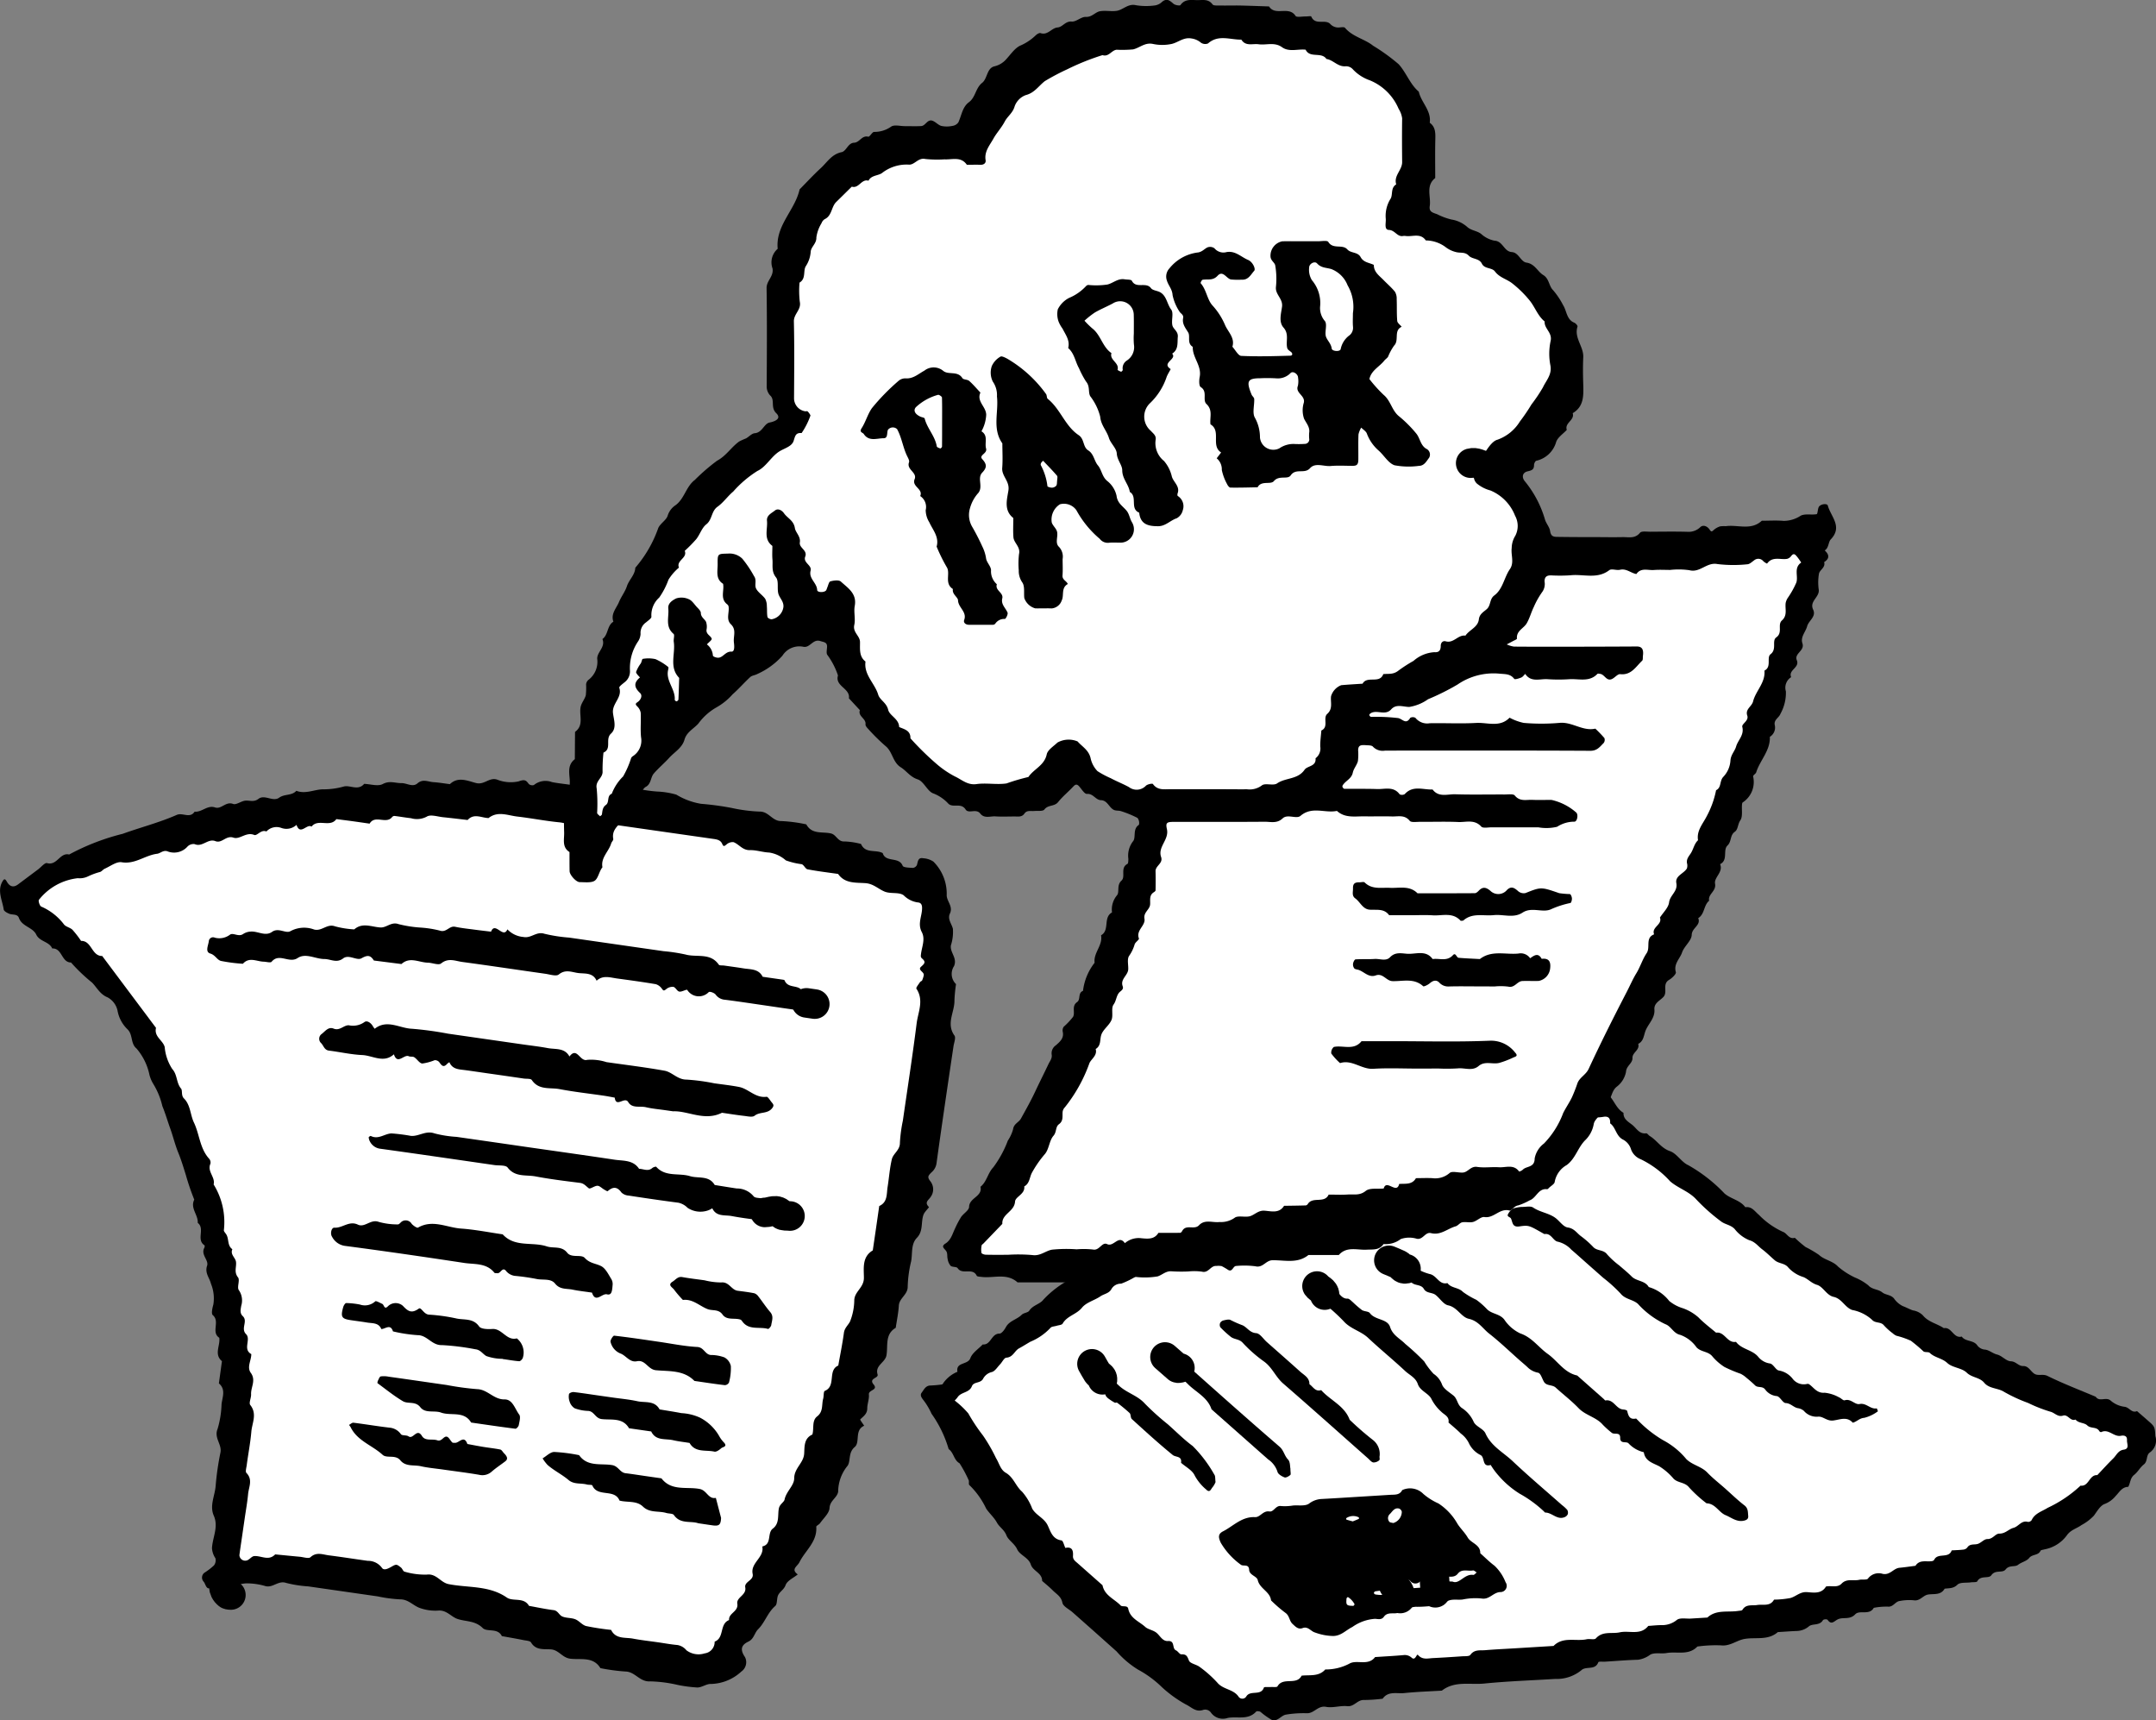 <svg xmlns="http://www.w3.org/2000/svg" width="145.756" height="116.281" viewBox="0 0 145.756 116.281">
  <rect x="0" y="0" width="145.756" height="116.281" fill="#808080" stroke="none"/>
  <g id="Grupo_80391" data-name="Grupo 80391" transform="translate(-235.594 -253.757)">
    <g id="Grupo_80388" data-name="Grupo 80388">
      <path id="Trazado_113891" data-name="Trazado 113891" d="M299.5,328.225c-.2,1.377-.4,2.753-.589,4.131a.976.976,0,0,1-.329.628c-.267.254-.3.343-.089.617a.874.874,0,0,1,.029,1.042c-.162.254-.454.364-.128.7.023.024-.289.312-.364.508-.192.507,0,1.105-.451,1.572-.415.429-.284,1.057-.391,1.6a8.129,8.129,0,0,0-.229,1.688c.011.562-.568.775-.6,1.293-.029.5-.136,1-.209,1.5-.746.434-.514,1.22-.627,1.861-.089.5-.789.675-.6,1.291.082.265-.626.249-.27.675.335.4-.353.352-.318.681.032.3-.11.625-.11.937,0,.375-.255.531-.474.745-.026.025.172.281.266.43-.673.293-.256,1.117-.641,1.439-.479.4-.235,1.024-.527,1.321a2.786,2.786,0,0,0-.591,1.7c-.077.422-.555.592-.583,1.1-.02.353-.406.69-.641,1.025-.068.1-.262.172-.257.247.074,1.015-.746,1.6-1.137,2.392-.141.285-.6.469-.114.824-.286.235-.713.42-.82.719-.118.325-.413.446-.52.718-.088.226-.035.57-.185.7-.512.439-.689,1.105-1.153,1.567-.252.249-.28.658-.66.837-.481.227-.578.536-.233,1.04a.766.766,0,0,1-.243.984,3.13,3.13,0,0,1-2.139.84c-.286.035-.56.239-.839.238a9.384,9.384,0,0,1-1.314-.172,9.145,9.145,0,0,0-1.876-.242c-.7.049-1.016-.658-1.67-.666a13.412,13.412,0,0,1-1.69-.228c-.488-.808-1.353-.546-2.048-.64-.539-.074-.76-.583-1.286-.627-.465-.038-1.025.085-1.353-.467-.067-.114-.328-.125-.505-.16-.489-.1-.98-.182-1.47-.271-.283-.579-1-.254-1.295-.547-.511-.505-1.124-.424-1.692-.609-.442-.143-.731-.608-1.3-.571a3.078,3.078,0,0,1-1.305-.192c-.434-.173-.748-.575-1.3-.566a9.573,9.573,0,0,1-1.5-.2l-1.69-.243-1.5-.216-1.5-.216a8.171,8.171,0,0,1-1.5-.235c-.537-.185-.9.357-1.41.212a4.453,4.453,0,0,0-1.31-.182,2.583,2.583,0,0,0-1.005.29c-.334.159.067.265.08.408a.5.5,0,0,0,.059.144c-.111.039-.227.122-.331.11-.442-.05-.526-.49-.767-.758-.108-.12-.143-.128-.281,0-.437.4-.464-.154-.618-.313a.407.407,0,0,1,.1-.627,4.309,4.309,0,0,0,.6-.466.567.567,0,0,0,.1-.488,1.377,1.377,0,0,1-.232-.671c.033-.732.457-1.437.124-2.2-.3-.679.071-1.345.124-2.016a18.593,18.593,0,0,1,.324-2.252c.114-.562-.449-.985-.193-1.6a6.535,6.535,0,0,0,.268-1.679c.059-.48.3-.988-.18-1.4l.206-1.5c-.554-.471-.1-1.056-.18-1.582-.575-.375.074-1.1-.441-1.533-.111-.092-.028-.481.04-.711a2.611,2.611,0,0,0-.162-1.41c-.091-.392-.431-.719-.261-1.214.129-.377-.439-.743-.189-1.206.027-.05.038-.161.012-.177-.579-.38.059-1.123-.456-1.516.04-.54-.524-.991-.234-1.568a16.435,16.435,0,0,1-.567-1.662c-.155-.495-.308-1.011-.509-1.5-.222-.542-.356-1.118-.554-1.664-.18-.5-.324-1.008-.528-1.5a5.036,5.036,0,0,0-.6-1.477,2.258,2.258,0,0,1-.275-.647,3.948,3.948,0,0,0-.873-1.768c-.416-.343-.225-.932-.611-1.3a2.313,2.313,0,0,1-.672-1.268,1.34,1.34,0,0,0-.664-.884c-.516-.209-.716-.648-1.048-.995a11.9,11.9,0,0,1-1.431-1.364c-.656-.005-.587-.981-1.27-.95-.213-.478-.849-.452-1.081-.938-.241-.5-.96-.541-1.168-1.119-.1-.289-.422-.2-.644-.284-.15-.057-.371-.177-.388-.294-.092-.638-.466-1.276-.062-1.928.1-.166.173-.132.269.039.174.311.422.447.756.2q.683-.511,1.367-1.023c.2-.151.452-.463.6-.421.678.194.873-.736,1.494-.581a15.475,15.475,0,0,1,3.622-1.4c1.213-.439,2.47-.757,3.651-1.277.4-.178.889.267,1.212-.22.489.051.858-.461,1.375-.286.438.147.725-.427,1.223-.236.215.082.543-.194.828-.222s.578.118.883-.117c.429-.331.981.227,1.413-.088.357-.259.849-.117,1.153-.461.613.236,1.19-.08,1.777-.1a5.015,5.015,0,0,0,1.41-.183c.43-.135.977.311,1.4-.186.426.016.934.185,1.258.011.464-.247.845-.054,1.262-.061.364-.006.758.3,1.082.016.363-.317.714-.106,1.069-.082.375.025.748.089,1.122.136.563-.537,1.214-.216,1.773-.075s.879-.4,1.415-.234a2.493,2.493,0,0,0,1.461.121c.383-.138.493-.1.685.177a.367.367,0,0,0,.343.072,1.241,1.241,0,0,1,1.224-.2c.371.074.75.112,1.125.166.626.09,1.25.2,1.878.265.529.056,1.087.353,1.575-.128.254.741.673-.008,1.023.1a9.327,9.327,0,0,0,1.5.235,5.508,5.508,0,0,1,1.306.209,4.7,4.7,0,0,0,1.675.621,19.151,19.151,0,0,1,2.066.279,10.734,10.734,0,0,0,1.877.246c.632-.023.864.657,1.482.641a10.21,10.21,0,0,1,1.689.223c.374.7,1.091.478,1.67.615.367.087.452.571.916.54a5.011,5.011,0,0,1,1.111.169c.293.673,1,.36,1.468.618.2.662,1.094.216,1.348.856.049.125.457.13.7.144a.349.349,0,0,0,.266-.2c.069-.241.071-.525.435-.45a1.378,1.378,0,0,1,.676.224,3.06,3.06,0,0,1,.9,2.293c.023.415.441.744.219,1.216-.179.378.113.687.2,1.03a2.939,2.939,0,0,1-.133,1.118c-.083.488.453.853.208,1.411a.959.959,0,0,0,.137,1.215,9.783,9.783,0,0,0-.107,1.114c.01.782-.576,1.554,0,2.36.108.152-.03.483-.065.731Q299.774,326.348,299.5,328.225Z"/>
      <path id="Trazado_113892" data-name="Trazado 113892" d="M252.131,356.427c.081-.563.183-1.123.236-1.689.044-.473.334-.966-.113-1.425-.086-.089,0-.356.021-.537.1-.752.247-1.5.311-2.254.05-.591.408-1.193-.071-1.8-.11-.139.066-.481.054-.727-.023-.479.348-.941-.019-1.446-.283-.39.036-.842.033-1.268-.6-.33,0-.994-.353-1.348-.384-.383.144-.872-.222-1.217-.219-.206-.144-.453-.106-.7a1.221,1.221,0,0,0-.16-1.057c-.146-.191.091-.677-.057-.863-.294-.371-.084-.718-.139-1.064-.045-.278-.4-.483-.244-.84-.346-.242-.222-.673-.4-.983-.06-.106-.193-.228-.172-.313a4.833,4.833,0,0,0-.694-3.083c.128-.493-.453-.876-.216-1.4a.386.386,0,0,0-.082-.331c-.639-.7-.65-1.651-1.034-2.453-.254-.53-.224-1.184-.677-1.632-.2-.2-.083-.532-.193-.662-.33-.392-.238-.93-.591-1.319a3.209,3.209,0,0,1-.514-1.486c-.11-.454-.736-.7-.588-1.3q-.342-.454-.682-.91l-1.818-2.429-1.136-1.518c-.726.008-.7-1.036-1.431-1.021a6.764,6.764,0,0,0-.578-.748c-.16-.16-.457-.2-.583-.374a3.84,3.84,0,0,0-1.537-1.2c-.1-.05-.207-.39-.149-.456a3.9,3.9,0,0,1,2.625-1.46,1.29,1.29,0,0,0,.7-.125,4.679,4.679,0,0,1,.82-.3c.113-.046.195-.169.308-.218.377-.166.792-.493,1.139-.435.908.152,1.582-.473,2.4-.573.209-.025.4-.254.678-.172a1.215,1.215,0,0,0,1.372-.314.565.565,0,0,1,.481-.167c.526.232.9-.4,1.408-.2.443.175.713-.41,1.221-.236.428.146.853-.408,1.4-.183.2.081.469-.392.825-.234a.934.934,0,0,1,1.024-.235,1,1,0,0,0,1.011-.212c.256.744.7-.1,1.017.119.438-.568,1.247.085,1.678-.508.374.048.748.094,1.121.145s.751.107,1.126.161c.367-.621,1.112.06,1.517-.439a.218.218,0,0,1,.156-.082c.377.045.751.113,1.127.154a1.413,1.413,0,0,0,1.069-.109c.25-.16.715,0,1.081.04.56.056,1.118.126,1.677.19.43-.476.936-.142,1.413-.131.63-.5,1.307-.172,1.962-.1.941.11,1.874.295,2.817.387.589.057,1.2.426,1.792-.081.1-.083.36.02.545.046q4.035.579,8.07,1.155c.26.037.5.077.613.341.078.182.128.17.275.049a.641.641,0,0,1,.483-.171c.382.143.613.555,1.111.542.436-.012.874.147,1.314.163a2.213,2.213,0,0,1,1.118.529,4.936,4.936,0,0,0,1.071.258c.154.05.249.319.4.347.682.131,1.374.212,2.062.311.46.668,1.209.575,1.856.624.542.042.865.4,1.3.574.4.16.966.015,1.277.247a1.679,1.679,0,0,0,.944.48c.227.011.3.159.3.373.007.543-.323,1.057-.018,1.635.275.524-.052,1.092-.068,1.642a.254.254,0,0,0,.1.154c.266.233.136.346-.083.543-.254.228.231.347.181.579a1.656,1.656,0,0,1-.108.344c-.023.05-.112.067-.144.117-.094.147-.288.379-.244.444.525.787.112,1.579.016,2.348-.276,2.195-.616,4.381-.931,6.57a9.8,9.8,0,0,0-.2,1.5c.008.5-.451.717-.544,1.108-.147.612-.187,1.248-.287,1.872-.077.477.01,1.033-.567,1.293-.072.5-.143,1-.216,1.5s-.146,1-.22,1.5c-.743.435-.6,1.232-.6,1.857,0,.651-.61.906-.65,1.479a4.018,4.018,0,0,1-.284,1.459c-.12.249-.371.437-.417.771-.1.742-.251,1.477-.381,2.215-.745.326-.121,1.385-.912,1.714-.093.039-.06.352-.11.532-.112.4.022.858-.406,1.191-.374.291-.2.818-.324,1.226-.579.26-.524.818-.554,1.294-.04.635-.672.978-.674,1.666,0,.492-.543.884-.651,1.436-.034.172-.32.306-.382.582-.1.466.061,1.023-.412,1.38-.4.3-.042,1.06-.712,1.207.151.747-.808,1.1-.652,1.855.093.447-.575.509-.5.914.094.53-.609.659-.537,1.1.088.541-.6.63-.557,1.106-.666.258-.3,1.205-.976,1.458a.771.771,0,0,1-.673.793A1.361,1.361,0,0,1,282,365.3a1,1,0,0,0-.61-.357c-.44-.038-.876-.12-1.314-.183-.563-.081-1.13-.142-1.688-.248-.527-.1-1.166.05-1.481-.591a16.858,16.858,0,0,1-1.685-.259c-.267-.066-.472-.355-.738-.459-.284-.112-.634-.069-.9-.2-.2-.1-.271-.381-.569-.418-.556-.069-1.106-.189-1.658-.288-.35-.61-1.075-.271-1.5-.562-1.207-.833-2.62-.646-3.937-.908-.553-.11-.814-.729-1.479-.642a4.87,4.87,0,0,1-1.5-.2c-.093-.018-.142-.2-.238-.278-.283-.22-.309-.249-.634-.06-.234.135-.522.282-.656.079a1.156,1.156,0,0,0-.956-.472c-.876-.119-1.75-.26-2.628-.371-.415-.052-.834-.251-1.246.126-.125.115-.472-.008-.717-.03-.556-.051-1.112-.107-1.668-.161-.443.467-.947.076-1.42.115-.162.013-.3.217-.468.284a.392.392,0,0,1-.531-.345c.047-.377.106-.751.16-1.127Z" fill="#fff"/>
      <path id="Trazado_113893" data-name="Trazado 113893" d="M287.22,321.7c-.875-.126-1.748-.262-2.625-.371a.838.838,0,0,1-.618-.346c-.09-.117-.389-.229-.468-.171a.926.926,0,0,1-1.451-.143c-.054-.064-.369.144-.541.11-.15-.029-.253-.287-.4-.321a.675.675,0,0,0-.487.158c-.146.115-.179.119-.284-.023a.777.777,0,0,0-.415-.314c-.87-.149-1.747-.267-2.622-.386-.471-.065-.959-.242-1.381.152-.265-.594-.842-.453-1.309-.53-.408-.067-.816-.246-1.247.107-.172.141-.594,0-.9-.046-1.875-.264-3.748-.547-5.625-.8-.468-.063-.94-.3-1.431.1-.173.14-.6-.047-.9-.052-.6-.012-1.214-.425-1.781.093l-1.866-.238c-.225-.36-.419-.388-.834-.153-.325.185-.855-.288-1.244.011-.439.337-.842.044-1.258.042-.611,0-1.269-.431-1.814-.069-.585.389-1.25-.368-1.763.253-.072.086-.349,0-.531-.005-.476-.012-.983-.342-1.409.14a11.046,11.046,0,0,1-1.484-.192c-.263-.067-.383-.4-.722-.5-.362-.109-.137-.541-.1-.827a.288.288,0,0,1,.409-.244,1.194,1.194,0,0,0,1.036-.213c.229-.133.579.185.888-.043a1.009,1.009,0,0,1,.5-.156c.484-.04.982.346,1.447.017.439-.31.927.141,1.244-.048a1.939,1.939,0,0,1,1.6-.108c.52.135.873-.416,1.409-.216a6.338,6.338,0,0,0,1.3.206c.559-.488,1.176-.161,1.773-.13.418.022.727-.4,1.217-.227a8.138,8.138,0,0,0,1.493.235,7.1,7.1,0,0,1,1.306.206c.438.151.638-.344,1.031-.26.431.092.873.135,1.31.194.372.05.746.092,1.118.137.274-.722.824.51,1.105-.157a1.687,1.687,0,0,0,1.087.516c.515.105.872-.392,1.408-.22a10.476,10.476,0,0,0,1.681.262l1.5.215,1.687.243,1.5.216,1.687.242a11.753,11.753,0,0,1,1.5.228c.749.208,1.673-.141,2.241.684.049.071.24.043.365.061.437.063.875.12,1.311.191.478.077,1.018.02,1.291.567.437.063.875.125,1.312.189.059.009.154.017.168.051.2.512.78.33,1.076.583.234.2.49.327.726.5a1.74,1.74,0,0,1,.391.586,2.256,2.256,0,0,1-.788.422c-.5-.07-1-.143-1.5-.214Z"/>
      <path id="Trazado_113894" data-name="Trazado 113894" d="M281.1,328.87l-.527-.075c-.437-.063-.881-.1-1.308-.2-.409-.1-.935.1-1.2-.35-.241-.4-.822.413-.913-.3-.245-.044-.489-.094-.735-.13-1-.146-2-.255-2.994-.444-.64-.122-1.4.089-1.876-.614-.072-.107-.353-.076-.538-.1q-1.217-.179-2.434-.351c-.5-.072-1-.147-1.5-.215-.428-.058-.891-.041-1.1-.54a.879.879,0,0,0-.15.11c-.248.281-.379.114-.533-.111a.384.384,0,0,0-.313-.135,3.5,3.5,0,0,1-.836.226c-.189-.013-.349-.3-.546-.426-.1-.062-.258-.016-.367-.067-.325-.152-.767.614-1.006-.131-.695.626-1.431.082-2.141.051-.752-.033-1.5-.208-2.249-.3-.311-.039-.358-.321-.519-.495a.4.4,0,0,1,.037-.638c.234-.181.445-.5.8-.352.414.165.681-.242,1.024-.228a1.329,1.329,0,0,0,1.045-.208c.182-.15.461.047.592.292a1.276,1.276,0,0,0,.113.152c.834-.664,1.682-.03,2.519,0a23.027,23.027,0,0,1,2.435.331l2.622.377,2.434.35c.562.081,1.127.143,1.684.248.523.1,1.145-.037,1.472.57.518-.691.7.376,1.2.226a3.377,3.377,0,0,1,1.3.153c1.311.189,2.628.346,3.93.581.513.093.87.6,1.478.6a13.487,13.487,0,0,1,1.873.249c.562.081,1.128.14,1.684.248.645.126,1.109.764,1.855.665.1-.014.245.248.364.387s.162.222-.006.414c-.319.366-.812.2-1.162.48-.148.117-.469.037-.707.01-.5-.057-1-.139-1.5-.211C283.227,329.562,282.1,328.824,281.1,328.87Z"/>
      <path id="Trazado_113895" data-name="Trazado 113895" d="M271.328,331.3c1.936.278,3.873.548,5.807.84.592.089,1.262.005,1.664.618.3,0,.6.2.892-.054.066-.059.242-.112.27-.081.626.7,1.525.4,2.274.628.568.175,1.286-.067,1.677.6.5.079.989.162,1.486.235a1.459,1.459,0,0,1,1.134.517c.172.23.722-.005.958.426.173.315.633.08.837.279a1.37,1.37,0,0,0,.73.5c.045.007.076.1.114.145-.093.057-.222.186-.274.16-.682-.34-1.308.187-1.964.11-.627-.075-1.254-.156-1.873-.273-.466-.088-1.04.059-1.312-.526a1.292,1.292,0,0,1-.293.146,1.563,1.563,0,0,1-1.38-.178,1.237,1.237,0,0,0-.616-.343c-1.126-.146-2.25-.311-3.372-.484a.766.766,0,0,1-.479-.205c-.293-.41-.579-.4-.929-.094-.03.025-.165-.064-.246-.11-.152-.086-.3-.252-.449-.253-.2,0-.488.241-.584.17-.192-.142-.321-.331-.6-.366-1-.125-2.005-.247-3-.436-.641-.122-1.377.069-1.887-.6-.138-.18-.593-.122-.9-.167-2.56-.37-5.119-.746-7.682-1.1a.911.911,0,0,1-.727-.492.668.668,0,0,1-.083-.282c0-.029.116-.107.144-.092.513.263.936-.161,1.4-.173a12.167,12.167,0,0,1,1.312.167c.533.046,1-.381,1.591-.169a7.678,7.678,0,0,0,1.491.235l1.687.242,1.5.216Z"/>
      <path id="Trazado_113896" data-name="Trazado 113896" d="M277.013,340.56c-.034.431-.051.766-.386.681s-.77.629-1.012-.116c-.436-.066-.876-.111-1.306-.2-.406-.088-.852.012-1.188-.409-.291-.364-.813-.225-1.231-.309a14.327,14.327,0,0,0-1.5-.215.922.922,0,0,1-.608-.362c-.24-.247-.348.227-.581.184-.062-.011-.155.005-.183-.031-.535-.676-1.337-.557-2.047-.665-2.685-.407-5.374-.8-8.066-1.153a1.163,1.163,0,0,1-.862-.615c-.142-.209-.043-.628.158-.614.546.039.991-.491,1.588-.206.464.222.862-.385,1.4-.188a4.672,4.672,0,0,0,1.3.173c.1.006.193-.154.3-.212a.469.469,0,0,1,.634.169c.108.126.36.3.433.258.989-.571,1.947,0,2.909.066.942.066,1.877.255,2.814.39.822.9,2,.489,2.978.814.455.152,1-.054,1.38.426.3.384.948.086,1.194.357.338.373.752.366,1.112.555.3.16.489.566.688.886A.671.671,0,0,1,277.013,340.56Z"/>
      <path id="Trazado_113897" data-name="Trazado 113897" d="M282.8,356.714c-.508-.177-1.211.076-1.647-.556-.077-.112-.343-.088-.518-.14-.52-.154-1.115.012-1.574-.43-.437-.421-1.056-.265-1.584-.406-.335-.828-1.485-.2-1.839-1.023-.026-.061-.24-.029-.36-.062-.411-.113-.874.006-1.24-.3-.446-.379-.982-.636-1.423-1.02a2.724,2.724,0,0,1-.339-.449c.262-.153.522-.431.784-.433a11.409,11.409,0,0,1,1.684.216c.562.8,1.469.546,2.227.671.431.071.529.5.908.549.437.053.873.123,1.309.186l1.123.161c.68.887,1.727.544,2.6.722.474.1.568.7,1.078.6l.353,1.352c-.02.46-.129.562-.553.507C283.477,356.816,283.166,356.767,282.8,356.714Z"/>
      <path id="Trazado_113898" data-name="Trazado 113898" d="M269.572,345.6a3.308,3.308,0,0,1-1.1-.188c-.245-.137-.388-.424-.747-.459a16.511,16.511,0,0,0-2.242-.28c-.7.031-1-.677-1.66-.673a9.976,9.976,0,0,1-1.663-.255c-.167-.533-.513-.163-.787-.156-.18-.443-.6-.38-.954-.44-.372-.063-.748-.107-1.121-.164-.612-.093-.687-.218-.5-.884.03-.105.134-.271.2-.27a5.355,5.355,0,0,1,.927.1,1.034,1.034,0,0,0,1.039-.217c.051-.05.313.1.473.173.128.055.125.417.381.164a.739.739,0,0,1,1.015-.03c.366.393.6.52,1.077.183.161-.113.331.392.688.41a12.047,12.047,0,0,1,1.868.262c.518.11,1.114-.037,1.52.536.127.18.587.192.887.171.667-.047.962.817,1.66.635a1.211,1.211,0,0,1,.406,1.317c-.036.1-.167.232-.246.227-.376-.027-.749-.1-1.123-.149Z"/>
      <path id="Trazado_113899" data-name="Trazado 113899" d="M265.548,353.084c-.5-.072-1.008-.113-1.5-.224-.469-.106-1.027.046-1.389-.4-.334-.408-.914-.111-1.2-.373-.7-.644-1.708-.938-2.159-1.865a1.016,1.016,0,0,0-.112-.153c.1-.053.207-.162.3-.15.815.1,1.625.241,2.441.334a1.04,1.04,0,0,1,.769.442c.086.112.377.046.515.145.32.229.562-.592.908-.025.224.369.7.173,1.04.294.295.1.415-.285.633-.248.141.024.241.26.373.388.037.036.121.026.184.03.28.02.615-.56.839.077.367.068.734.141,1.1.2s.754.1,1.123.174c.1.021.169.166.255.252.245.245.27.406.077.552-.3.229-.621.438-.906.687a.937.937,0,0,1-.855.217C267.177,353.3,266.361,353.2,265.548,353.084Z"/>
      <path id="Trazado_113900" data-name="Trazado 113900" d="M277,348.214c.562.081,1.132.13,1.685.252.52.114,1.163-.067,1.5.553.494.083.988.158,1.48.252a3.456,3.456,0,0,1,1.243.3,3.193,3.193,0,0,1,1.3,1.239,2,2,0,0,0,.337.455c.245.278-.092.289-.187.374-.128.115-.334.265-.468.234-.578-.134-1.292.087-1.679-.588-.372-.06-.748-.1-1.113-.185-.521-.12-1.168.059-1.479-.591l-1.5-.216c-.431-.747-1.215-.539-1.855-.621-.434-.056-.5-.532-.912-.551a2.852,2.852,0,0,1-.909-.179.811.811,0,0,1-.337-.443.961.961,0,0,1-.044-.518c.012-.065.207-.146.309-.135.564.064,1.126.154,1.688.234Z"/>
      <path id="Trazado_113901" data-name="Trazado 113901" d="M264.869,347.237l.935.134a18.964,18.964,0,0,0,2.056.279c.706.025,1.109.705,1.847.694.547-.008.7.646.987,1.024.113.147.016.474-.028.712-.018.1-.161.253-.229.245-1-.126-2-.275-2.992-.418-.484-.81-1.362-.431-2.034-.674-.459-.166-1.06.075-1.4-.361s-.836-.2-1.184-.411c-.6-.356-1.144-.8-1.706-1.211-.024-.017,0-.126.026-.179.052-.1.108-.267.187-.282a1.644,1.644,0,0,1,.545.02C262.876,346.948,263.872,347.093,264.869,347.237Z"/>
      <path id="Trazado_113902" data-name="Trazado 113902" d="M280.112,344.445c.873.126,1.743.307,2.62.354.454.024.522.507.912.542a2.675,2.675,0,0,1,.92.161.877.877,0,0,1,.439.587,3.742,3.742,0,0,1-.125,1.111.34.34,0,0,1-.278.18c-.689-.08-1.374-.187-2.06-.286-.721-.746-1.71-.639-2.6-.723-.553-.052-.705-.724-1.285-.608-.483.1-.729-.374-1.105-.519a1.11,1.11,0,0,1-.679-.791c-.034-.11.173-.426.245-.418C278.117,344.148,279.114,344.3,280.112,344.445Z"/>
      <path id="Trazado_113903" data-name="Trazado 113903" d="M283.232,340.294a4.715,4.715,0,0,0,1.124.144c.526-.056.675.5,1.106.561.375.049.753.094,1.124.169a.554.554,0,0,1,.276.213c.273.348.514.723.8,1.055.255.293.115.591.072.885-.015.1-.17.272-.217.259-.577-.17-1.288.109-1.733-.5-.036-.048-.076-.11-.127-.128-.4-.139-.924.067-1.216-.344-.272-.384-.679-.24-1.011-.368-.553-.215-1-.7-1.668-.619a7.48,7.48,0,0,1-.6-.7c-.1-.149-.471-.31-.086-.545.2-.124.342-.358.65-.3C282.228,340.167,282.731,340.222,283.232,340.294Z"/>
      <path id="Trazado_113904" data-name="Trazado 113904" d="M290.676,321.623l-.563-.081" fill="none" stroke="#000" stroke-linecap="round" stroke-linejoin="round" stroke-width="2"/>
      <path id="Trazado_113905" data-name="Trazado 113905" d="M289,335.948c-.188-.027-.469.014-.547-.093-.348-.476-.761-.143-1.143-.15" fill="none" stroke="#000" stroke-linecap="round" stroke-linejoin="round" stroke-width="2"/>
      <path id="Trazado_113906" data-name="Trazado 113906" d="M250.8,360.355c-.086.422-.194.85.216,1.177.043.034.123.022.186.031" fill="none" stroke="#000" stroke-linecap="round" stroke-linejoin="round" stroke-width="2"/>
    </g>
    <g id="Grupo_80389" data-name="Grupo 80389">
      <path id="Trazado_113907" data-name="Trazado 113907" d="M381.307,350.825a.988.988,0,0,1-.385,1.113c-.259.2-.117.589-.4.807-.248.194-.4.505-.65.7-.277.219-.247.549-.4.808-.426.01-.6.365-.849.617a1.791,1.791,0,0,1-.73.536c-.306.1-.527.506-.747.8a3.307,3.307,0,0,1-.84.634c-.322.235-.729.318-.99.7a2.414,2.414,0,0,1-1.5.938c-.094.032-.246.035-.274.1-.154.326-.557.218-.767.483-.176.222-.511.274-.756.466-.207.162-.587-.007-.836.31-.213.271-.692-.005-.966.392-.175.254-.723-.018-.947.407-.042.08-.291.051-.445.073-.307.044-.719-.018-.9.158-.277.273-.565.227-.865.271-.262.457-.722.329-1.123.395-.343.056-.54.457-.968.387a3.38,3.38,0,0,0-.954.05c-.3.04-.429.424-.808.379a4.411,4.411,0,0,0-.937.082c-.3.533-.956.123-1.254.437-.366.388-.807.172-1.163.334-.265.121-.438.424-.712.03a.329.329,0,0,0-.3.02c-.22.4-.7.228-.944.42a1.319,1.319,0,0,1-.837.323c-.426.017-.851.05-1.277.076-.659.579-1.488.333-2.24.46-.546.092-.984.509-1.605.436a9.1,9.1,0,0,0-1.593.079c-.592.623-1.384.318-2.082.44-.365.064-.8-.052-1.1.107a1.784,1.784,0,0,1-.822.346c-.745.021-1.488.084-2.233.13-.159.01-.436-.024-.459.037-.2.536-.744.277-1.09.494a2.63,2.63,0,0,1-1.823.636c-1.6.1-3.194.152-4.783.31-.965.1-2.01-.2-2.881.481-.85.052-1.7.078-2.551.166-.5.051-1.078-.155-1.453.38a10.589,10.589,0,0,1-1.266.087c-.445-.02-.654.467-1.127.417s-.973.134-1.429.047c-.553-.106-.8.439-1.288.431a7.372,7.372,0,0,0-1.433.094c-.332.06-.573.509-.962.351a5.054,5.054,0,0,1-.754-.537c-.075-.048-.251-.065-.294-.018-.547.6-1.286.3-1.93.43a.99.99,0,0,1-1.125-.363.476.476,0,0,0-.562-.17c-.478.142-.753-.2-1.125-.377a8.293,8.293,0,0,1-1.626-1.17,7.188,7.188,0,0,0-1.615-1.188,6.352,6.352,0,0,1-1.453-1.232L309.538,364l-1.436-1.271c-.24-.211-.634-.392-.684-.642-.088-.434-.41-.588-.656-.838-.223-.227-.475-.427-.715-.638.005-.547-.62-.656-.765-1.106-.155-.481-.737-.626-.921-1.027s-.6-.613-.732-.955c-.147-.377-.471-.547-.634-.845-.2-.368-.519-.631-.734-.959a5.417,5.417,0,0,0-1.132-1.584c-.056-.043-.021-.2-.037-.306a8.429,8.429,0,0,0-.628-1.169c-.388-.212-.387-.719-.736-.958a7.99,7.99,0,0,0-1.158-2.391,4.7,4.7,0,0,0-.525-.891c-.141-.179-.279-.355-.139-.536s.257-.472.582-.48a7.68,7.68,0,0,0,.786-.071c.04-.005.078-.071.106-.115a2.191,2.191,0,0,1,.942-.742c-.124-.676.7-.447.873-.921.133-.363.547-.622.836-.927.56.054.571-.733,1.132-.733.146,0,.335-.253.43-.43.239-.445.752-.518,1.076-.845.131-.132.418-.134.51-.275.24-.373.721-.436.951-.742a6.737,6.737,0,0,1,1.938-1.442,13.8,13.8,0,0,0,1.492-.993,13.9,13.9,0,0,1,1.673-.929c.628-.4,1.255-.784,1.91-1.136.608-.325,1.172-.732,1.809-1.007.225-.514.956-.1,1.167-.637.427.014.645-.525,1.116-.42a.323.323,0,0,0,.259-.122c.224-.3.676-.246.871-.58a1.141,1.141,0,0,0,.964-.38c.525.132.8-.4,1.248-.479.132-.024.261-.263.36-.244.426.085.627-.327.969-.389a6.565,6.565,0,0,1,.8-.055c.169-.553.762-.216,1.069-.509a3.9,3.9,0,0,1,.629-.387c.085-.053.171-.186.237-.174.556.1.98-.408,1.443-.382.628.036.992-.616,1.605-.455.213-.549.92-.155,1.18-.618a.2.2,0,0,1,.113-.1c.456-.084,1.01.119,1.354-.237.321-.333.891.013,1.084-.5.013-.033.082-.054.129-.064.45-.1.956.1,1.354-.256.359-.319.812-.112,1.205-.226s.645-.486,1.128-.4a6.549,6.549,0,0,0,1.113-.047c.335,0,.417-.452.808-.388a4.46,4.46,0,0,0,.954-.045c.52-.675,1.278-.323,1.924-.424a16.443,16.443,0,0,1,2.072-.13c.128,0,.255.181.393.2a5.391,5.391,0,0,0,.752,0c.365-.563.664-.231,1.008.046.447.362.574.985,1.091,1.278-.02.448.355.617.624.842s.452.606.908.543c.071-.01.156.13.244.183.485.294.765.817,1.365,1.023.466.159.775.744,1.237.948a10.483,10.483,0,0,1,2.456,1.919c.435.371,1.052.443,1.4.923.44-.071.643.288.916.512a5.347,5.347,0,0,0,1.633,1.155c.275.091.4.518.8.4a8.519,8.519,0,0,0,.725.623,7.638,7.638,0,0,1,.9.527c.384.359.931.4,1.3.8a5.028,5.028,0,0,0,1.141.736,3.624,3.624,0,0,1,.9.527c.269.3.661.247.948.479.221.178.576.148.792.413a1.569,1.569,0,0,0,.6.515c.239.086.46.219.681.287a1.221,1.221,0,0,1,.665.331c.372.462.961.559,1.42.87.539-.1.648.718,1.21.567.255.361.789.22,1.051.594a.7.7,0,0,0,.524.288c.284.03.515.26.819.334.328.079.613.447.924.455.353.01.514.331.839.322.362-.01.495.356.754.521s.573-.009.89.148c1.06.523,2.169.946,3.26,1.407.253.376.693-.022,1.011.262a1.759,1.759,0,0,0,.936.416c.322.033.481.45.841.292.241.208.483.415.722.626C381.269,350.182,381.268,350.183,381.307,350.825Z"/>
      <path id="Trazado_113908" data-name="Trazado 113908" d="M337.919,365.172c-.638.039-1.277.067-1.914.121-.351.03-.731-.067-1.007.316-.083.116-.39.082-.6.1-.637.045-1.275.086-1.914.117-.356.017-.721.139-1.029-.213-.092-.106-.166.414-.419.194a.688.688,0,0,0-.568-.18c-.635.056-1.273.089-1.91.131-.473.628-1.252.147-1.748.45a3.442,3.442,0,0,1-1.621.388c-.44.5-1.05.355-1.6.419-.339.682-1.26.062-1.63.723-.043.076-.3.034-.459.045s-.439-.022-.46.036c-.208.6-.93.137-1.2.616a.312.312,0,0,1-.53-.024c-.355-.489-1.026-.456-1.414-.919a7.79,7.79,0,0,0-1.191-1.062c-.226-.178-.652-.229-.733-.436-.114-.292-.173-.436-.51-.419-.117.006-.23-.211-.369-.272-.284-.125-.037-.665-.542-.629-.348.025-.519-.329-.744-.533s-.593-.243-.785-.418c-.41-.375-1.024-.576-1.154-1.235-.05-.253-.4-.1-.512-.217-.423-.442-1.091-.67-1.227-1.368q-.838-.741-1.676-1.482c-.153-.136-.337-.248-.32-.5.024-.36-.051-.642-.517-.54-.086-.177-.153-.492-.262-.508-.612-.086-.736-.607-.931-1.017-.239-.5-.788-.675-1.047-1.132a3.7,3.7,0,0,0-.687-1.147c-.428-.365-.572-.973-1.1-1.275-.364-.21-.446-.654-.659-.989a11.055,11.055,0,0,0-.882-1.531,12.117,12.117,0,0,1-.992-1.493,6.09,6.09,0,0,0-.919-.869s.142-.143.2-.231c.237-.354.787-.287.961-.735.125-.323.569-.184.75-.492a.9.9,0,0,1,.592-.467c.216-.051.381-.333.561-.519.148-.153.276-.444.427-.454.456-.028.553-.463.854-.627.262-.142.509-.3.767-.449a3.9,3.9,0,0,0,1.357-.934c.074-.1.275-.1.417-.144s.356-.053.411-.149c.3-.527.934-.614,1.305-1.073.3-.37.845-.492,1.253-.773.246-.169.583-.187.747-.5a.73.73,0,0,1,.652-.352,5.919,5.919,0,0,0,1.774-1.053,1.154,1.154,0,0,1,.8-.394,3.841,3.841,0,0,0,.9-.495c.128-.072.269-.2.392-.191.383.038.579-.2.774-.448a.608.608,0,0,1,.519-.292.6.6,0,0,0,.427-.114c.232-.3.7-.233.865-.6a1,1,0,0,0,.965-.38c.556.055.927-.342,1.363-.572a3.545,3.545,0,0,1,1.53-.594c.369-.015.662-.488,1.126-.361a.831.831,0,0,1,.805-.378c.31-.01.421-.468.79-.394a.665.665,0,0,1,.662-.329,1.3,1.3,0,0,0,1.361-.584.406.406,0,0,1,.25-.148c.156-.031.32-.014.478-.038.357-.055.8.11,1.056-.17.27-.3.679-.11.842-.287a1.225,1.225,0,0,1,.989-.359c.1,0,.281.008.3-.039.208-.5.792-.187,1.075-.512.065-.074.15-.168.237-.18.414-.06.832-.1,1.249-.139.226-.424.643-.285.992-.321.364-.036.529-.483.967-.4a2.021,2.021,0,0,0,.949-.058c.377-.119.664-.442,1.132-.39.418.046.861-.11,1.271-.043.448.072.515-.5.972-.421a5.428,5.428,0,0,0,1.273-.057l1.116-.068c.713-.608,1.6-.329,2.4-.468.353-.061.478.112.454.44.384.274.39.827.839,1.081a1.108,1.108,0,0,1,.582.7,1.138,1.138,0,0,0,.651.646,6.509,6.509,0,0,1,1.983,1.489c.548.476,1.269.673,1.775,1.232a12.687,12.687,0,0,0,1.672,1.482c.269.209.653.229.918.513a2.433,2.433,0,0,0,.981.753c.407.11.6.41.88.619s.561.49.843.735.681.185.925.5a2.291,2.291,0,0,0,1.021.641c.315.13.537.411.916.525.422.126.643.707,1.123.812.563.123.763.715,1.257.887a2.751,2.751,0,0,1,1.33.652c.228.271.6.117.816.389a4.038,4.038,0,0,0,.593.534.873.873,0,0,0,.254.167,5.589,5.589,0,0,1,.973.338,10.605,10.605,0,0,1,.852.719c.108.081.335.016.424.1.339.329.829.35,1.19.687.341.318.975.325,1.307.648.358.349.875.307,1.19.689.338.408.932.344,1.342.613a10.46,10.46,0,0,0,1.623.748,9.775,9.775,0,0,0,1.511.593c.285.071.493.377.848.263.335-.108.488.408.843.266.208.256.593.2.793.393.243.237.636.073.815.387.021.037.1.082.126.069.505-.247.85.336,1.326.249.218-.04.441-.011.421.3-.015.23.192.578-.219.637-.376.053-.489.37-.7.581-.375.368-.727.759-1.089,1.14-.55-.039-.559.785-1.132.71a8.5,8.5,0,0,1-2.221,1.5c-.37.236-.867.363-1.084.829a.292.292,0,0,1-.256.122c-.432-.124-.623.307-.965.4s-.557.4-.968.392c-.266,0-.437.378-.806.368-.212-.005-.418.254-.648.328s-.528-.033-.709.242a.389.389,0,0,1-.254.141c-.263.033-.531.039-.8.055-.2.578-.929.14-1.177.623a.2.2,0,0,1-.116.094c-.392.086-.867-.13-1.157.325-.361.045-.721.1-1.084.134-.408.04-.63.512-1.128.411a.9.9,0,0,0-.995.315c-.081.114-.4.042-.6.088-.394.089-.841-.107-1.189.259-.29.3-.7.114-1.053.194-.309.517-.842.409-1.282.378-.472-.034-.75.3-1.13.4a6.352,6.352,0,0,1-1.1.107c-.264.481-.741.3-1.137.363-.347.059-.754-.081-1,.328-.036.06-.188.056-.288.072-.7.11-1.475-.109-2.081.448l-1.117.069c-.319.02-.716-.072-.938.085a1.567,1.567,0,0,1-.984.359c-.318-.007-.638.033-.957.053-.523.662-1.281.292-1.923.433-.54.12-1.154-.108-1.618.409-.1.113-.415.014-.621.059-.746.16-1.6-.2-2.242.453Z" fill="#fff"/>
      <path id="Trazado_113909" data-name="Trazado 113909" d="M327.33,354.931c.744-.046,1.488-.09,2.232-.138.309-.02.649.037.829-.32a1.257,1.257,0,0,1,1.431.262,4.172,4.172,0,0,0,1.019.641,3.939,3.939,0,0,1,1.262,1.335c.193.328.508.612.715.967.229.391.864.469.85,1.064.319.282.62.589.961.841a3.086,3.086,0,0,1,.749,1.117.421.421,0,0,1-.334.665c-.489,0-.75.529-1.286.435a4.171,4.171,0,0,0-1.271.066c-.445.064-.973-.136-1.3.363-.634.049-1.268.144-1.9.131a2.536,2.536,0,0,0-1.131.391c-.314.138-.746-.088-1.009.289-.151.217-.4.146-.586.133a2.981,2.981,0,0,0-1.542.553c-.441.214-.783.632-1.352.606a3.706,3.706,0,0,1-1.169-.233c-.291-.081-.473-.438-.839-.3-.3.114-.486-.1-.682-.28-.228-.208-.2-.56-.489-.755a9.5,9.5,0,0,1-.965-.835c-.064-.6-.765-.784-.9-1.374-.061-.272-.564-.327-.581-.693-.02-.436-.407-.205-.571-.354a4.86,4.86,0,0,1-1.347-1.477c-.164-.354-.2-.591.156-.772.7-.359,1.27-1.006,2.166-.959.343.017.532-.455.966-.383.3.05.421-.432.8-.365a3.344,3.344,0,0,0,.8-.038c.368-.029.82.057,1.079-.127a1.5,1.5,0,0,1,.842-.313C325.736,355.032,326.533,354.98,327.33,354.931Z"/>
      <path id="Trazado_113910" data-name="Trazado 113910" d="M338.464,335.332c.273.009.6-.079.778.044.464.314,1.035.367,1.483.684.3.212.547.62.856.663.44.061.612.38.894.587a6.289,6.289,0,0,1,.835.738c.259.273.687.16.934.493a5.516,5.516,0,0,0,.823.75c.279.246.572.478.833.743.331.335.9.265,1.158.715a2.7,2.7,0,0,1,1.383.941,2.685,2.685,0,0,0,.929.493,3.189,3.189,0,0,1,1.04.611c.368.376.794.7,1.2,1.039.585-.089.75.731,1.345.619.384.52,1.116.526,1.519,1.032a1.239,1.239,0,0,0,.785.432c.225.042.39.453.605.475a1.505,1.505,0,0,1,.909.54.949.949,0,0,0,.967.371.2.2,0,0,1,.15.01c.333.223.528.625,1.058.58a2.51,2.51,0,0,1,.973.311c.139.053.29.236.387.2.411-.132.682.315,1,.252.462-.091.734.374,1.162.293a.663.663,0,0,1,.078.2,2.6,2.6,0,0,1-.92.44c-.331.023-.505.265-.778.33-.4-.454-.9-.191-1.341-.147-.409.042-.676-.293-1-.262a1.131,1.131,0,0,1-.967-.395.818.818,0,0,0-.4-.178c-.3-.054-.481-.329-.826-.346-.207-.01-.382-.439-.6-.471a1.091,1.091,0,0,1-.781-.437c-.188-.265-.5-.1-.69-.287s-.392-.359-.6-.528a1.7,1.7,0,0,0-.378-.257,9.336,9.336,0,0,1-1.086-.456,3.589,3.589,0,0,1-.836-.735c-.285-.332-.752-.273-1.057-.593a2.279,2.279,0,0,0-1.1-.845c-.46-.094-.619-.585-1-.719a5.777,5.777,0,0,1-1.86-1.374c-.35-.312-.854-.3-1.175-.7a9.946,9.946,0,0,0-1.18-1.069l-1.075-.95c-.358-.317-.713-.639-1.076-.949a1.8,1.8,0,0,0-.911-.536c-.322-.051-.447-.6-.908-.515-1.011-.566-1.019-.62-1.682-.52-.5.077-.458-.28-.577-.531-.054-.114-.323-.116-.183-.325a.941.941,0,0,1,.319-.349A2.482,2.482,0,0,1,338.464,335.332Z"/>
      <path id="Trazado_113911" data-name="Trazado 113911" d="M329.667,338.772a1.63,1.63,0,0,1,1.247.424,3.653,3.653,0,0,0,1.335.673c.485.094.632.753,1.2.612.257.354.747.28,1.051.6a5.5,5.5,0,0,0,.9.53,5.01,5.01,0,0,1,.719.631c.329.338.856.3,1.173.706a2.681,2.681,0,0,0,1.073.932c.8.269,1.233.941,1.862,1.387.672.475,1.111,1.27,1.993,1.46l1.794,1.586c.04.035.086.107.118.1.558-.1.709.582,1.2.612.1.006.255.044.268.1.078.32.158.6.589.513.031-.006.077.068.119.1a8.024,8.024,0,0,0,1.716,1.36,5.154,5.154,0,0,1,1.575,1.282c.423.411,1.016.488,1.418.908.368.383.791.712,1.19,1.064.438.388.86.8,1.321,1.155.257.2.227.447.253.7.02.2-.08.275-.25.322-.5.139-.88-.2-1.279-.362-.457-.187-.691-.787-1.285-.8a8.674,8.674,0,0,1-1.178-1.071c-.291-.373-.763-.292-1.059-.6a4.066,4.066,0,0,0-.962-.832c-.45-.233-.954-.347-1.045-.952a2.053,2.053,0,0,1-1.042-.609c-.165-.141-.559.067-.554-.362s-.406-.192-.576-.346a6.281,6.281,0,0,1-.593-.533c-.449-.525-1.171-.633-1.648-1.131s-1.033-.919-1.542-1.386c-.233-.214-.622-.092-.8-.4-.123-.214-.216-.562-.385-.605a1.365,1.365,0,0,1-.672-.327c-.19-.185-.4-.354-.6-.531-.678-.6-1.331-1.23-2.042-1.786-.439-.343-.724-.855-1.373-1-.519-.112-.773-.782-1.4-.911-.316-.065-.556-.473-.846-.7-.234-.188-.618-.1-.794-.407s-.561-.217-.8-.406c-.289-.234-.56-.49-.839-.737-.239-.212-.483-.419-.715-.638a.712.712,0,0,1-.108-.217Z"/>
      <path id="Trazado_113912" data-name="Trazado 113912" d="M324.593,340.364a.971.971,0,0,1,.281.087c.292.2.483.5.916.534.317.029.447.568.9.546.121-.006.257.154.375.252a7,7,0,0,0,.6.518c.159.105.443.08.539.21.359.487,1.185.369,1.366.937s.671.78,1.024,1.141a16.172,16.172,0,0,1,1.284,1.188,5,5,0,0,0,.634.837,1.483,1.483,0,0,1,.566.71c.1.3.492.527.777.76s.256.653.606.864a2.168,2.168,0,0,1,.768.927c.157.309.652.453.789.763.388.873,1.209,1.284,1.844,1.884,1.082,1.022,2.221,1.982,3.337,2.969a2.3,2.3,0,0,1,.351.323.377.377,0,0,1,.028.3.4.4,0,0,1-.216.19c-.5.2-.837-.308-1.294-.313-.04,0-.079-.067-.12-.1a8.118,8.118,0,0,0-1.617-1.175,6.244,6.244,0,0,1-1.444-1.242,4.843,4.843,0,0,1-.514-.7c-.6.173-.378-.492-.676-.665a1.7,1.7,0,0,1-.773-.754,1.783,1.783,0,0,0-.574-.707c-.262-.263-.553-.5-.831-.744.077-.411-.293-.523-.5-.739a2.941,2.941,0,0,1-.645-.835c-.184-.4-.769-.549-.928-1.022-.149-.444-.563-.609-.86-.888-.815-.763-1.684-1.469-2.5-2.235-.494-.466-1.188-.6-1.652-1.125a12.73,12.73,0,0,0-1.425-1.275c-.365-.3-.456-.766-.7-1.139-.027-.042.069-.178.127-.257C324.466,340.36,324.542,340.371,324.593,340.364Z"/>
      <path id="Trazado_113913" data-name="Trazado 113913" d="M328.855,352.228c0,.037.033.19-.019.23a.59.59,0,0,1-.4.147c-.137-.029-.249-.181-.367-.285-1.908-1.687-3.806-3.387-5.731-5.055-.511-.443-.738-1.1-1.314-1.5a9.257,9.257,0,0,1-1.429-1.263c-.239-.251-.57-.207-.8-.394a7.1,7.1,0,0,1-.7-.64.342.342,0,0,1-.01-.3.369.369,0,0,1,.236-.167c.154-.033.356-.09.468-.022a7.435,7.435,0,0,0,.812.356c.314.146.478.5.917.53.254.019.48.387.719.6.755.668,1.514,1.332,2.263,2.007.262.235.627.4.617.843.248.167.4.53.795.4.617.693,1.578,1.055,1.927,2.005a20.011,20.011,0,0,0,1.561,1.357A1.2,1.2,0,0,1,328.855,352.228Z"/>
      <path id="Trazado_113914" data-name="Trazado 113914" d="M317.771,353.93a1.43,1.43,0,0,1-.2.347c-.109.113-.181.422-.439.151a3.245,3.245,0,0,1-.77-.94c-.156-.354-.605-.58-.924-.862.075-.473-.36-.361-.564-.528-.949-.773-1.854-1.6-2.76-2.425-.1-.087-.059-.318-.154-.41a10.418,10.418,0,0,0-.848-.7c-.031-.024-.114.024-.154,0a3.206,3.206,0,0,1-.385-.244.786.786,0,0,1-.222-.219,3.849,3.849,0,0,0-.165-.41c-.09-.127-.249-.2-.347-.327a3.078,3.078,0,0,1-.2-.391c-.049-.086-.129-.156-.176-.243a3.484,3.484,0,0,1-.179-.4.349.349,0,0,1-.011-.158,1,1,0,0,1,.057-.292c.051-.113.119-.07.228.03.551.5,1.127.978,1.668,1.49s1.271.671,1.773,1.235a17.44,17.44,0,0,0,1.542,1.388c.559.494,1.086,1.031,1.685,1.471a8.868,8.868,0,0,1,1.458,1.926C317.768,353.521,317.739,353.717,317.771,353.93Z"/>
      <path id="Trazado_113915" data-name="Trazado 113915" d="M322.832,353.019c0,.234.045.389-.006.432-.107.091-.294.2-.394.162-.186-.071-.441-.221-.474-.378a1.6,1.6,0,0,0-.638-.842c-.117-.109-.238-.212-.358-.318l-1.791-1.584-1.672-1.479c-.263-.806-1.033-1.144-1.578-1.685-.528-.523-1.109-.992-1.665-1.486a.7.7,0,0,1-.205-.227c-.034-.089-.044-.254.008-.3.11-.088.366-.191.391-.159.362.481.994.518,1.418.895,2.064,1.838,4.127,3.678,6.221,5.482.3.255.33.617.586.878C322.826,352.57,322.8,352.895,322.832,353.019Z"/>
      <path id="Trazado_113916" data-name="Trazado 113916" d="M331.156,361.1a2.176,2.176,0,0,1-.616.02c-.089-.021-.174-.235-.183-.366a.233.233,0,0,1,.289-.261.511.511,0,0,1,.269.09.434.434,0,0,0,.761-.048.377.377,0,0,1,.257-.115.642.642,0,0,1,.269.091.118.118,0,0,1-.006.1c-.189.156-.258.46-.575.46C331.466,361.075,331.311,361.093,331.156,361.1Z" fill="#fff"/>
      <path id="Trazado_113917" data-name="Trazado 113917" d="M333.8,360.656c-.386-.018-.59-.022-.791-.041a.153.153,0,0,1-.11-.1c0-.037.054-.089.1-.116.352-.22.838.117,1.153-.28.275-.346.679-.15,1.02-.215.074-.014.17.087.255.136-.079.058-.167.175-.235.165C334.6,360.114,334.243,360.867,333.8,360.656Z" fill="#fff"/>
      <path id="Trazado_113918" data-name="Trazado 113918" d="M329.783,356.7c-.091-.028-.219-.028-.266-.09a.377.377,0,0,1,.052-.532c.173-.182.306-.436.615-.356a.31.31,0,0,1,.179.214A.807.807,0,0,1,329.783,356.7Z" fill="#fff"/>
      <path id="Trazado_113919" data-name="Trazado 113919" d="M328.922,361.56c-.039,0-.19-.009-.338-.033-.044-.007-.108-.063-.11-.1a.148.148,0,0,1,.1-.112c.3-.044.609-.087.916-.1.082,0,.17.088.256.136-.079.058-.151.148-.239.168A4.14,4.14,0,0,1,328.922,361.56Z" fill="#fff"/>
      <path id="Trazado_113920" data-name="Trazado 113920" d="M327.175,362.2c-.035.036-.073.106-.1.1-.142-.013-.328,0-.409-.087s-.045-.266-.043-.4c0-.039.063-.109.1-.109A1.266,1.266,0,0,1,327.175,362.2Z" fill="#fff"/>
      <path id="Trazado_113921" data-name="Trazado 113921" d="M327.048,356.588c-.152-.041-.294-.076-.431-.121a.121.121,0,0,1-.006-.1.838.838,0,0,1,.842-.052.123.123,0,0,1,.008.1C327.329,356.477,327.193,356.529,327.048,356.588Z" fill="#fff"/>
      <path id="Trazado_113922" data-name="Trazado 113922" d="M329.489,338.943c.219.093.442.179.656.282.173.083.244.345.5.288" fill="none" stroke="#000" stroke-linecap="round" stroke-linejoin="round" stroke-width="2"/>
      <path id="Trazado_113923" data-name="Trazado 113923" d="M324.631,340.682c.155.218.5.272.517.609" fill="none" stroke="#000" stroke-linecap="round" stroke-linejoin="round" stroke-width="2"/>
      <path id="Trazado_113924" data-name="Trazado 113924" d="M309.418,345.939c.119.207.232.417.36.618.1.161.373.2.347.46" fill="none" stroke="#000" stroke-linecap="round" stroke-linejoin="round" stroke-width="2"/>
      <path id="Trazado_113925" data-name="Trazado 113925" d="M314.354,345.477c.283.249.563.5.85.744.03.025.1,0,.157-.005" fill="none" stroke="#000" stroke-linecap="round" stroke-linejoin="round" stroke-width="2"/>
      <path id="Trazado_113926" data-name="Trazado 113926" d="M332.565,360.375q.031.519.064,1.037" fill="none" stroke="#000" stroke-linecap="round" stroke-linejoin="round" stroke-width="2"/>
      <path id="Trazado_113927" data-name="Trazado 113927" d="M329.693,360.551c.063.157.082.373.2.457a.812.812,0,0,1,.36.791" fill="none" stroke="#000" stroke-linecap="round" stroke-linejoin="round" stroke-width="2"/>
    </g>
    <g id="Grupo_80390" data-name="Grupo 80390">
      <path id="Trazado_113928" data-name="Trazado 113928" d="M343.427,290.061c.618,0,1.235.014,1.852,0,.407-.012.841.129,1.186-.293.105-.129.458-.069.7-.071.864-.006,1.729-.019,2.592.007a1.126,1.126,0,0,0,.8-.331c.2-.162.466-.045.617.182.1.157.152.147.272.027a1.178,1.178,0,0,1,.447-.25,2.234,2.234,0,0,1,.368-.01c.813-.118,1.711.312,2.439-.368.494,0,.99-.033,1.48.01a2.107,2.107,0,0,0,1.156-.354c.3-.147.718-.036,1.071-.1.073-.015.067-.325.141-.477.1-.207.568-.279.616-.1.2.74,1.02,1.421.2,2.28-.175.181-.125.572-.409.747.3.278.349.544-.04.788.105.367-.288.515-.349.777a3.5,3.5,0,0,0-.014,1.105c.046.5-.648.766-.381,1.331.226.478-.3.733-.407,1.13-.1.377-.464.72-.318,1.149.174.511-.572.676-.378,1.145.209.505-.593.649-.384,1.141a.841.841,0,0,0-.355.96,2.918,2.918,0,0,1-.368,1.517c-.1.276-.468.4-.382.77a.73.73,0,0,1-.335.785c.039.93-.663,1.578-.922,2.4-.033.105-.217.192-.209.277a1.65,1.65,0,0,1-.7,1.756c-.037.023-.047.1-.052.16-.03.359.063.8-.114,1.055s-.148.615-.371.77c-.339.236-.208.656-.495.928-.329.312.059.986-.5,1.262.227.54-.42.889-.341,1.322.094.515-.5.7-.4,1.148-.377.31-.295.908-.738,1.176.2.492-.427.65-.44,1.132-.011.4-.509.764-.653,1.191s-.585.769-.42,1.329c.036.123-.259.407-.457.523-.482.282-.077.817-.38,1.149-.235.258-.647.413-.612.853.046.578-.4.947-.595,1.422-.125.306-.126.723-.5.9.126.421-.4.574-.388.95s-.412.522-.438.944a1.648,1.648,0,0,1-.63,1.007c-.362.291-.317.766-.636,1.047-.184.162-.511.378-.487.52.076.443-.365.588-.428.958a2,2,0,0,1-.543,1.054c-.528.5-.674,1.262-1.283,1.711a1.644,1.644,0,0,0-.813,1.14c-.015.142-.243.265-.377.393-.041.041-.1.107-.139.1-.6-.073-.72.594-1.173.751a4.332,4.332,0,0,1-.777.345c-.289.035-.457.383-.584.347-.665-.184-1.058.539-1.7.439-.233-.036-.5.262-.771.332-.232.06-.5-.022-.735.025-.158.032-.281.225-.44.27-.553.157-1.019.625-1.663.46-.4-.1-.532.459-.96.382a1.753,1.753,0,0,0-1.089.019,1.667,1.667,0,0,1-1.162.338c-.282.428-.715.356-1.142.38-.64.036-1.351-.245-1.884.361H324.05c-.74.6-1.617.336-2.439.353-.446.01-.637.533-1.147.408a5.779,5.779,0,0,0-1.291-.022c-.232,0-.246.429-.545.271a4.234,4.234,0,0,0-.447-.262,1.393,1.393,0,0,0-.367-.009c-.379-.027-.517.5-.961.386a3.837,3.837,0,0,0-.923-.014,10.265,10.265,0,0,1-1.11-.009c-.4-.044-.654.248-.969.344a5.248,5.248,0,0,1-1.47.035c-.617,0-1.235-.023-1.851.006-.642.03-1.345-.212-1.884.364h-4.258c-.732-.659-1.623-.268-2.439-.372-.114-.014-.3-.018-.326-.083-.273-.571-.971-.029-1.289-.509-.072-.108-.357-.057-.474-.159a.919.919,0,0,1-.2-.459c-.045-.169,0-.379-.087-.517-.113-.185-.4-.317-.063-.528.386-.242.473-.662.654-1.028a6.429,6.429,0,0,1,.4-.759c.167-.247.539-.457.545-.69.016-.625.917-.692.771-1.359.428-.342.482-.914.871-1.323a7.386,7.386,0,0,0,.979-1.8,2.677,2.677,0,0,0,.355-.774c.049-.366.387-.455.529-.712.332-.6.67-1.2.962-1.823s.6-1.229.894-1.85c.1-.216.266-.391.223-.648a.648.648,0,0,1,.278-.629c.271-.24.566-.475.47-.918a.444.444,0,0,1,.063-.337,5.013,5.013,0,0,0,.632-.669c.164-.294-.117-.73.274-1,.257-.176.038-.621.4-.759a3.794,3.794,0,0,1,.785-1.9c-.089-.674.565-1.174.436-1.857.608-.341.121-1.208.74-1.544a1.5,1.5,0,0,1,.342-1.165c.18-.23-.044-.675.3-.987.294-.266-.106-.864.4-1.128.063-.033.058-.218.065-.334a1.592,1.592,0,0,1,.305-1.184c.235-.256-.043-.835.41-1.126a.552.552,0,0,0-.1-.465,7.066,7.066,0,0,0-1.105-.454c-.164-.057-.37-.016-.515-.1-.311-.171-.42-.63-.843-.644-.374-.013-.525-.459-.952-.425-.16.013-.356-.311-.519-.5-.142-.16-.243-.172-.4-.005-.336.362-.728.676-1.033,1.06-.247.309-.681.17-.927.5-.1.131-.447.079-.683.1s-.495-.071-.667.177-.422.194-.66.194c-.433,0-.866.022-1.3-.006-.347-.023-.75.164-1.027-.194s-.788.037-.987-.271c-.309-.479-.822-.1-1.153-.379a2.7,2.7,0,0,0-1.009-.7c-.416-.126-.657-.822-1.075-.957-.516-.166-.755-.573-1.148-.818-.553-.345-.546-1.05-1.033-1.438a13.343,13.343,0,0,1-1.184-1.171c-.078-.081-.178-.2-.167-.294.052-.4-.527-.535-.38-.959l-.741-.8c.1-.683-.959-.807-.74-1.545a5.023,5.023,0,0,0-.711-1.38c-.094-.1-.037-.353-.027-.535.018-.338-.208-.33-.453-.41-.507-.166-.694.478-1.147.387a1.347,1.347,0,0,0-1.415.6,5,5,0,0,1-1.708,1.244c-.149.082-.349.094-.467.2-.409.375-.772.8-1.191,1.164a4.211,4.211,0,0,1-1.107.894,3.9,3.9,0,0,0-1.211,1.086c-.317.356-.793.57-.939,1.088-.156.557-.677.835-1.038,1.234-.331.365-.715.684-1.037,1.057-.224.259-.17.688-.527.893-.279.16-.3.48-.418.748-.139.315-.564.526-.647.839a1.831,1.831,0,0,1-.649.842c-.314.313-.592.6-.5,1.1.016.089-.111.2-.142.305-.16.55-.712.956-.589,1.608-.219.274-.277.7-.491.885s-.685.121-1.042.121c-.25,0-.681-.488-.687-.739-.01-.431-.005-.863-.007-1.294-.523-.333-.347-.861-.362-1.33-.016-.493-.012-.988,0-1.481a.43.43,0,0,1,.155-.3c.426-.293-.254-.477-.078-.648a1.121,1.121,0,0,0,.3-.814c.052-.577-.262-1.239.345-1.705q.007-.922.014-1.845c.629-.456.257-1.13.382-1.7.06-.271.276-.507.347-.778a4.859,4.859,0,0,0,.019-.737.458.458,0,0,1,.159-.3,1.536,1.536,0,0,0,.592-1.432c-.01-.453.575-.789.353-1.328.407-.29.3-.9.741-1.174-.19-.53.2-.9.377-1.325.153-.369.415-.7.537-1.072.144-.442.547-.758.567-1.248a8.324,8.324,0,0,0,1.554-2.688c.144-.315.548-.528.639-.844a1.308,1.308,0,0,1,.535-.7c.6-.446.7-1.249,1.293-1.7a13.383,13.383,0,0,1,1.505-1.3c.623-.333.96-.917,1.495-1.3a4.293,4.293,0,0,1,.466-.211c.2-.112.385-.333.59-.35.514-.044.624-.645,1-.721.457-.094.795-.3.452-.632-.389-.38-.094-.846-.37-1.158a.882.882,0,0,1-.276-.633c.013-2.222.026-4.444-.007-6.665-.007-.508.5-.791.4-1.332a1.209,1.209,0,0,1,.351-1.324c-.157-1.579,1.173-2.608,1.481-4.015.476-.482.935-.983,1.434-1.439.433-.4.736-.94,1.407-1.078.32-.066.43-.622.838-.636.382-.013.52-.515.961-.408.1.024.271-.332.4-.324a1.953,1.953,0,0,0,1.159-.365c.229-.135.6-.025.911-.025.37,0,.741.015,1.11-.005.3-.017.417-.488.77-.357.212.078.38.29.594.348a1.8,1.8,0,0,0,.735,0,.6.6,0,0,0,.411-.237c.221-.466.27-1.037.714-1.364.46-.338.444-.956.9-1.314.354-.281.308-.974.808-1.109a1.518,1.518,0,0,0,.757-.42c.343-.355.64-.843,1.062-1.008a3.5,3.5,0,0,0,1.012-.691c.083-.071.227-.159.306-.131.489.168.738-.345,1.147-.381.355-.031.524-.437.959-.4.307.026.642-.33.954-.314.423.021.631-.326.962-.384.359-.063.743.025,1.107-.024.454-.061.778-.515,1.333-.38a4.293,4.293,0,0,0,1.291.009.879.879,0,0,0,.454-.231c.322-.277.527-.1.777.119.11.1.434.149.474.091.309-.442.754-.332,1.168-.335.356,0,.727-.086,1,.288.072.1.336.072.512.076.432.009.864-.005,1.3,0,.67.015,1.34.041,2.01.063.42.673,1.342-.058,1.79.639.074.116.463.031.707.037.124,0,.338-.038.357.006.262.622.941.156,1.28.5a.739.739,0,0,0,.649.236c.118-.011.3-.037.351.027.514.61,1.331.752,1.9,1.21a12.964,12.964,0,0,1,1.73,1.252c.522.579.761,1.346,1.359,1.854.161.73.855,1.273.741,2.1.4.292.386.709.376,1.145-.02.864-.006,1.728-.006,2.592-.662.522-.277,1.25-.369,1.884-.057.388.154.443.5.562a4.305,4.305,0,0,0,.967.359,2.107,2.107,0,0,1,1.07.505c.28.249.643.244.938.469a1.88,1.88,0,0,0,.9.456c.577.029.635.734,1.173.77.472.032.593.653.993.713.568.085.739.6,1.138.843s.37.739.66,1.021a5.145,5.145,0,0,1,.677,1.013c.25.389.226.966.753,1.183.1.04.238.2.219.264-.245.765.424,1.349.389,2.073-.03.615-.02,1.234,0,1.851.02.743.047,1.478-.714,1.928.153.478-.562.648-.4,1.129-.247.269-.61.5-.717.813a1.808,1.808,0,0,1-1.344,1.274c-.075.02-.154.193-.153.294,0,.322-.178.359-.445.424-.343.084-.4.4-.178.666a7.278,7.278,0,0,1,1.362,2.585c.079.27.306.507.346.776.048.317.182.4.463.4C341.7,290.058,342.563,290.061,343.427,290.061Z"/>
      <path id="Trazado_113929" data-name="Trazado 113929" d="M317.1,307.1q-1.2,0-2.4,0c-.421,0-.856.081-1.163-.352-.037-.052-.368.013-.474.116a.859.859,0,0,1-1.145.094c-.4-.219-.829-.385-1.229-.6a6.226,6.226,0,0,1-.9-.48,1.8,1.8,0,0,1-.468-.889c-.131-.542-.57-.767-.877-1.118a1.555,1.555,0,0,0-1.359.074c-.264.253-.663.495-.727.8-.16.757-.876.986-1.239,1.529a13.941,13.941,0,0,0-1.479.435c-.665.1-1.364-.05-2.03.045-.611.087-1.01-.313-1.461-.518a6.461,6.461,0,0,1-1.153-.771,19.238,19.238,0,0,1-1.853-1.806c.019-.526-.407-.609-.762-.762-.01-.557-.648-.762-.742-1.166-.112-.484-.565-.657-.674-1.021-.232-.771-.981-1.341-.859-2.238-.448-.352-.364-.851-.372-1.327-.007-.416-.5-.645-.387-1.147.093-.41-.046-.871.032-1.288.156-.839-.465-1.208-.939-1.644-.135-.124-.485-.076-.711-.014-.1.028-.146.281-.215.433a1.23,1.23,0,0,1-.061.16c-.11.176-.609.171-.615-.01-.017-.487-.583-.765-.443-1.308.1-.378-.526-.526-.362-.955s-.428-.576-.366-.956c.065-.4-.29-.667-.335-.964-.079-.518-.5-.667-.734-1-.156-.224-.421-.348-.618-.188-.217.177-.571.322-.534.69.059.577-.256,1.241.365,1.7,0,.308-.022.619.005.925.035.4-.084.8.241,1.206.218.275.032.842.194,1.2.118.264.336.467.306.8a.975.975,0,0,1-.789.829c-.1.008-.276-.084-.289-.154-.044-.237-.02-.485-.042-.727a1.073,1.073,0,0,0-.113-.505c-.176-.246-.469-.418-.608-.678s.066-.569-.153-.864a7.431,7.431,0,0,0-.782-1.164,1.237,1.237,0,0,0-.977-.347c-.691.016-.7,0-.693.712.006.471-.157,1,.367,1.329.092.456-.212.988.26,1.374a.28.28,0,0,1,.107.139c.079.407-.193.883.163,1.224.389.372.154.809.2,1.214.027.228.072.647-.165.634-.431-.025-.575.451-.954.409-.107-.012-.289-.077-.3-.139a1.028,1.028,0,0,0-.406-.76c.116-.131.352-.3.325-.385-.068-.209-.383-.29-.351-.6a1.04,1.04,0,0,0-.031-.538c-.1-.2-.346-.308-.352-.6,0-.145-.176-.3-.292-.426-.164-.184-.318-.426-.528-.507a1.178,1.178,0,0,0-.849-.05c-.226.116-.57.308-.531.681.061.577-.23,1.223.353,1.713.092.076-.011.358.017.539.125.812-.336,1.714.366,2.438-.015.487-.027.975-.051,1.461,0,.046-.077.113-.127.123-.035.007-.126-.071-.123-.1.059-.726-.633-1.29-.441-2.043.015-.058.027-.159,0-.179a3.866,3.866,0,0,0-.855-.528,2.175,2.175,0,0,0-.864-.019c-.051.005-.076.2-.131.3a2.344,2.344,0,0,0-.321.582c-.022.106.268.367.262.372-.435.363-.4.671.008,1.055.178.169.054.461-.172.614-.152.1-.148.155-.037.272a.816.816,0,0,1,.251.443c.029.554-.033,1.114.024,1.664a1.247,1.247,0,0,1-.54,1.264.352.352,0,0,0-.129.131,6.235,6.235,0,0,1-.545,1.249,3.249,3.249,0,0,0-.766,1.169c-.353.14-.139.577-.4.76-.227.162-.23.4-.265.634-.007.049-.081.088-.125.131-.07-.077-.2-.153-.2-.233a10.794,10.794,0,0,0-.032-1.661c-.1-.508.431-.7.4-1.147a10.742,10.742,0,0,1,.061-1.265c.584-.252.094-.908.507-1.282s.185-.945.135-1.4c-.071-.644.648-1.041.426-1.7-.027-.078.23-.266.373-.382a.922.922,0,0,0,.349-.787,3.219,3.219,0,0,1,.562-1.984,1.032,1.032,0,0,0,.156-.484.855.855,0,0,1,.368-.781c.138-.12.38-.279.364-.391a1.591,1.591,0,0,1,.527-1.285,5.1,5.1,0,0,0,.627-1.21,3.4,3.4,0,0,1,.708-.817c-.2-.493.592-.641.392-1.133a9.512,9.512,0,0,0,.778-.791c.25-.317.377-.763.678-1,.412-.322.331-.886.758-1.19.4-.283.685-.712,1.063-1.027a7.536,7.536,0,0,1,1.639-1.394c.578-.264.933-.984,1.494-1.327.349-.213.834-.328.952-.706.106-.336.135-.557.539-.527a5.079,5.079,0,0,0,.6-1.189.886.886,0,0,0-.2-.278c-.031-.031-.124.011-.179-.008a.891.891,0,0,1-.733-.89c.01-1.727.029-3.455-.011-5.181-.012-.511.516-.789.4-1.331a6.4,6.4,0,0,1-.018-1.292c.455-.267.229-.809.426-1.111a2.026,2.026,0,0,0,.33-.987c.032-.334.4-.538.383-.96a2.471,2.471,0,0,1,.347-.954.541.541,0,0,1,.214-.275c.5-.232.442-.831.782-1.163s.7-.69,1.052-1.036c.478.152.652-.548,1.128-.4.184-.369.607-.326.9-.508a2.693,2.693,0,0,1,1.8-.582c.409.055.644-.491,1.145-.378a7.912,7.912,0,0,0,1.291.024c.523.03,1.119-.21,1.513.366.308,0,.617-.008.925,0,.228.008.377-.12.344-.311-.1-.589.288-1.02.525-1.449.217-.395.548-.739.77-1.164.184-.353.545-.576.668-1.026a1.263,1.263,0,0,1,.76-.762c.589-.152.864-.621,1.282-.943a15.419,15.419,0,0,1,1.516-.8,16.339,16.339,0,0,1,2.382-.956c.422.141.612-.335.958-.364a8.281,8.281,0,0,0,1.106-.023c.445-.1.794-.48,1.334-.371a3.068,3.068,0,0,0,1.287,0c.444-.107.8-.468,1.336-.367a1.25,1.25,0,0,1,.632.283.508.508,0,0,0,.479.054c.7-.623,1.5-.245,2.255-.259.291.471.763.257,1.167.313.525.072,1.074-.167,1.584.2.478.344,1.061.107,1.594.167.292.6,1.068.124,1.406.627.462.069.767.531,1.281.495a.613.613,0,0,1,.472.168,2.848,2.848,0,0,0,1.168.775,3.587,3.587,0,0,1,1.961,1.933,1.6,1.6,0,0,1,.237.644c-.015.987-.01,1.974,0,2.961,0,.539-.586.915-.4,1.5-.383.229-.223.672-.372.953a2.177,2.177,0,0,0-.338,1.344c.036.282-.135.768.214.782.417.016.56.481.955.41a.637.637,0,0,1,.185,0c.46.063,1-.22,1.355.3a2.271,2.271,0,0,1,1.308.428,1.892,1.892,0,0,0,.766.367c.283.067.577-.032.836.239.232.243.7.165.881.536s.676.248.886.529c.3.407.788.51,1.153.792A7.425,7.425,0,0,1,339,274.06c.369.45.548,1.043,1.02,1.425-.041.488.542.753.4,1.334a4.117,4.117,0,0,0-.008,1.655c.108.613-.3,1.014-.508,1.465a10.586,10.586,0,0,1-.775,1.154,12.517,12.517,0,0,1-.783,1.152,2.937,2.937,0,0,1-1.513,1.231c-.308.078-.578.461-.781.763-.231.343-.7.162-.912.511-.1.176-.419.287-.088.528.05.036.111.079.128.131.106.329-.073.689.246,1.02a2.378,2.378,0,0,0,.924.477,3.045,3.045,0,0,1,1.669,1.706,1.437,1.437,0,0,1,.018,1.355,1.614,1.614,0,0,0-.245.833c-.062.475.187.979-.123,1.427-.394.57-.468,1.343-1.054,1.777-.329.243-.222.66-.5.916-.21.191-.5.329-.543.7-.064.539-.639.7-.907,1.1-.5-.077-.794.535-1.326.385-.213-.06-.343.1-.344.306,0,.3-.119.455-.425.427a2.347,2.347,0,0,0-1.417.589,9.622,9.622,0,0,0-1.017.656c-.353.282-.678.2-1.025.237-.249.684-1.092.083-1.4.648-.481.031-.962.058-1.442.1a1.153,1.153,0,0,0-.689.746c-.052.4.142.838-.257,1.194-.315.282.125.883-.4,1.124-.027.359-.08.718-.074,1.076a.825.825,0,0,1-.318.8c.058.566-.551.5-.742.777-.462.672-1.281.523-1.86.924-.255.177-.813-.051-1.032.138a1.377,1.377,0,0,1-1.018.255c-.369.012-.74,0-1.11,0Z" fill="#fff"/>
      <path id="Trazado_113930" data-name="Trazado 113930" d="M341.834,297.468c-1.3,0-2.591.005-3.887-.007a1.824,1.824,0,0,1-.49-.149c.135-.072.272-.141.407-.215.1-.056.287-.127.283-.176-.051-.529.454-.684.658-1.032s.3-.737.478-1.1a5.555,5.555,0,0,1,.591-1.046.932.932,0,0,0,.139-.685c0-.321.159-.416.446-.411a10.557,10.557,0,0,0,1.295-.006c.877-.1,1.811.284,2.636-.346.156-.119.492.029.725-.027.435-.1.732.223,1.106.288.31-.45.777-.241,1.181-.272.368-.028.74-.006,1.11-.006a5.193,5.193,0,0,1,1.291.019c.72.192,1.168-.554,1.892-.416a8.94,8.94,0,0,0,2.03.015c.152-.006.3-.155.445-.256a.436.436,0,0,1,.636.052,1.041,1.041,0,0,0,.249.161c.361-.512.9-.25,1.356-.323a.511.511,0,0,0,.283-.2c.18-.231.289-.061.395.06a4.332,4.332,0,0,1,.275.39c-.519.355-.189.91-.327,1.346a5.966,5.966,0,0,1-.587,1.051,1.028,1.028,0,0,0-.133.314c-.066.4.144.843-.254,1.2-.325.287.076.82-.384,1.147-.32.228.059.8-.387,1.138-.289.22.093.859-.413,1.107.073.82-.59,1.367-.769,2.084-.087.348-.542.517-.393.954.123.359-.388.558-.336.763.141.562-.292.888-.418,1.33-.092.322-.362.557-.383.96a1.759,1.759,0,0,1-.47,1.077c-.281.277-.122.738-.5.916a6.265,6.265,0,0,1-.64,1.772c-.256.505-.689.966-.581,1.609-.266.248-.31.62-.5.9-.14.211-.288.375-.248.644a.617.617,0,0,1-.005.365c-.211.353-.807.492-.713.99.107.562-.426.81-.49,1.3-.047.363-.4.687-.62,1.029.185.487-.591.641-.393,1.133-.619.237-.233.873-.506,1.275-.284.418-.436.94-.7,1.366-.243.4-.422.82-.632,1.226-.893,1.724-1.768,3.46-2.584,5.222-.19.411-.612.575-.762.978a10.216,10.216,0,0,1-.375.955c-.175.361-.407.694-.587,1.053a5.937,5.937,0,0,1-1.3,2.063,1.637,1.637,0,0,0-.629,1.009c0,.638-.554.5-.8.759a.57.57,0,0,1-.249.128c-.368-.515-.9-.261-1.364-.291-.492-.033-1,.049-1.478-.024-.435-.066-.61.356-.96.382-.306.023-.727-.122-.9.031a1.478,1.478,0,0,1-1.165.348c-.369-.02-.74,0-1.11,0-.263.463-.722.359-1.134.392-.166.726-.861-.356-1.046.306-.414.044-.943-.055-1.215.164-.409.331-.8.216-1.206.243-.43.029-.863.006-1.3.006-.282.623-1.075.111-1.406.631a.219.219,0,0,1-.138.1c-.49.015-.981.02-1.471.027-.336.539-.878.357-1.335.33-.415-.024-.642.271-.964.37s-.829-.071-1.051.116a1.6,1.6,0,0,1-1.01.279c-.465.059-.994-.2-1.387.217-.319.342-.879-.091-1.139.387-.028.051-.085.124-.13.125-.493.009-.986.006-1.48.006-.273.454-.721.4-1.141.363a1.422,1.422,0,0,0-1.125.332c-.42-.6-.754.28-1.2.064-.349-.168-.514.454-.951.366a5.752,5.752,0,0,0-1.107-.015,9.791,9.791,0,0,0-1.662.023c-.444.077-.8.448-1.334.366a11.106,11.106,0,0,0-1.663-.018c-.493,0-.987.007-1.48-.006-.107,0-.285-.063-.3-.129a1.391,1.391,0,0,1,.014-.5c.007-.049.083-.087.125-.132q.637-.66,1.274-1.323c-.048-.678.813-.819.859-1.508.022-.339.692-.5.622-1.024.36-.191.355-.6.507-.9a7.2,7.2,0,0,1,.9-1.3c.274-.341.287-.9.57-1.224.222-.255.124-.6.37-.781.309-.224.222-.533.247-.828a.52.52,0,0,1,.145-.306,10.328,10.328,0,0,0,1.675-3.013c.152-.289.537-.516.415-.936.378-.226.27-.626.379-.955.123-.371.536-.639.691-1.008.132-.314-.041-.794.14-1.041s.179-.558.359-.787c.108-.137.342-.219.259-.445-.18-.489.352-.733.373-1.145.015-.3-.084-.669.05-.9a2.577,2.577,0,0,0,.379-.775c.033-.156.326-.329.293-.416-.212-.561.459-.862.375-1.332-.077-.436.353-.608.382-.96.024-.3-.078-.619.244-.827.05-.032.123-.085.124-.13q.015-.646,0-1.3c-.005-.372.525-.523.375-.958-.239-.694.557-1.164.392-1.887-.1-.451.01-.485.518-.486,2.035,0,4.071.009,6.107-.008.4,0,.823.133,1.2-.228.33-.313.933.065,1.207-.17.783-.672,1.657-.164,2.463-.335.553.505,1.235.357,1.883.368.616.011,1.234-.011,1.85.007.408.012.841-.13,1.186.293.1.128.458.068.7.07.863.007,1.728-.025,2.59.013.519.024,1.088-.2,1.547.308.113.127.464.05.706.05,1.049,0,2.1,0,3.146,0a3.132,3.132,0,0,0,1.278-.036,2.13,2.13,0,0,1,1.161-.345c.187.013.283-.437.144-.606a3.78,3.78,0,0,0-1.678-.863c-.432-.006-.865.014-1.3-.006-.407-.019-.841.133-1.187-.291-.1-.129-.456-.071-.7-.072-1.111-.006-2.222.022-3.331-.014-.518-.016-1.115.228-1.528-.322-.638.025-1.331-.3-1.882.31a.361.361,0,0,1-.345.015c-.411-.561-1-.338-1.523-.356-.738-.026-1.479-.008-2.218-.018-.044,0-.1-.075-.126-.127a.163.163,0,0,1,.031-.128c.2-.3.583-.424.669-.836.057-.271.275-.507.345-.778a3.678,3.678,0,0,0,.015-.737c.012-.294.122-.37.5-.342.174.014.418,0,.5.1a.91.91,0,0,0,.826.267c4.626,0,9.253-.012,13.88.013.462,0,.644-.282.894-.527a.349.349,0,0,0,.049-.333,7.993,7.993,0,0,0-.613-.637c-.86.194-1.573-.481-2.439-.388a14.076,14.076,0,0,1-2.4,0,3.558,3.558,0,0,1-.958-.353c-.659.682-1.5.312-2.254.355-1.045.06-2.1,0-3.145.021a1.015,1.015,0,0,1-.969-.368.375.375,0,0,0-.345,0c-.291.493-.524.074-.822.019a12.726,12.726,0,0,0-1.827-.08c-.045,0-.112-.077-.122-.127-.007-.035.06-.1.107-.127.426-.246.971.194,1.376-.259.342-.381.814-.161,1.22-.16a2.99,2.99,0,0,0,1.27-.521,16.007,16.007,0,0,0,1.992-.993,4.3,4.3,0,0,1,2.851-.734c.368.037.719,0,.981.35.044.06.325-.028.48-.091.1-.042.178-.16.265-.244.391.594,1,.319,1.515.358a10.9,10.9,0,0,0,1.479,0c.641-.039,1.344.215,1.887-.36.03-.031.12-.01.181,0,.3.034.416.492.769.361.213-.078.408-.36.588-.341.752.083,1.055-.506,1.482-.906.067-.062.04-.225.056-.342.057-.427-.067-.623-.41-.623Q344.055,297.465,341.834,297.468Z" fill="#fff"/>
      <path id="Trazado_113931" data-name="Trazado 113931" d="M323.767,270.064c.309,0,.617,0,.925,0,.243,0,.634-.071.7.043.319.526.952.133,1.288.508.243.271.7.156.9.522s.581.371.892.524c-.007.485.368.727.655,1.023.257.266.543.507.773.794a.9.9,0,0,1,.117.5c.02.49-.005.983.037,1.471.012.139.194.263.3.394-.56.261-.149.909-.512,1.274a3.6,3.6,0,0,0-.407.749c-.061.1-.18.17-.256.266-.331.419-.884.66-1.006,1.247a9.26,9.26,0,0,0,.967,1.072c.478.4.547,1.048,1.029,1.438a8.267,8.267,0,0,1,1.175,1.176c.254.309.274.78.663,1.019a.434.434,0,0,1,.2.616c-.173.22-.323.543-.688.545a5.153,5.153,0,0,1-1.651-.041c-.42-.148-.7-.664-1.069-.991A2.833,2.833,0,0,1,328,283.06c-.059-.158-.25-.266-.381-.4a1.531,1.531,0,0,0-.185.459c-.022.554-.005,1.11-.01,1.665,0,.363-.082.457-.387.459-.493,0-.989-.033-1.479.011-.474.042-1.044-.25-1.4.149-.374.417-.959-.028-1.309.488-.206.3-.781-.035-1.135.385-.221.262-.848-.065-1.1.417-.612.011-1.224.031-1.836.021-.079,0-.185-.14-.228-.237a3.447,3.447,0,0,1-.356-.956.966.966,0,0,0-.346-.788l.3-.393c-.718-.454.029-1.461-.719-1.9-.065-.46.177-.955-.271-1.375-.294-.276.1-.843-.389-1.145-.122-.076-.115-.462-.07-.686.151-.757-.5-1.316-.467-2.033-.409-.241-.149-.708-.312-.975-.195-.319-.418-.582-.34-.974.047-.236-.182-.3-.257-.45a3.171,3.171,0,0,1-.457-1.1c-.023-.4-.279-.641-.377-.962a.81.81,0,0,1,.165-.845,2.931,2.931,0,0,1,1.959-1.078c.271-.056.4-.234.606-.337a.505.505,0,0,1,.478.059.786.786,0,0,0,.825.255c.591-.1.978.334,1.449.532.31.13.528.608.414.734-.232.257-.392.629-.842.6a5.008,5.008,0,0,1-.737-.014c-.309-.071-.538-.644-.9-.248-.319.345-.668.211-1.011.269-.058.01-.151.208-.13.232.393.445.435,1.107.8,1.506a4.634,4.634,0,0,1,.851,1.328c.2.459.679.863.493,1.46.2.216.394.608.6.618,1.1.053,2.211.019,3.316-.013.162-.005.169-.156.048-.252-.1-.077-.229-.159-.255-.262-.115-.451.146-.935-.252-1.386-.341-.385-.159-.957-.1-1.415.07-.544-.47-.814-.412-1.332a5.309,5.309,0,0,0-.049-1.457c-.033-.193-.31-.319-.319-.607a.992.992,0,0,1,.795-1.02C322.78,270.055,323.274,270.064,323.767,270.064Z"/>
      <path id="Trazado_113932" data-name="Trazado 113932" d="M306.131,294.875c-.184,0-.369.007-.553,0a1.1,1.1,0,0,1-.736-.693c-.042-.355.044-.784-.129-1.048a1.358,1.358,0,0,1-.246-.829,5.475,5.475,0,0,1,.018-1.1c.114-.492-.35-.741-.379-1.143-.032-.429-.007-.861-.007-1.292-.662-.519-.421-1.268-.33-1.87.094-.628-.464-.957-.42-1.515s.009-1.106.009-1.66c-.7-.988-.24-2.113-.365-3.169a1.589,1.589,0,0,0-.28-1.006,1.367,1.367,0,0,1-.069-1.048,1.388,1.388,0,0,1,.584-.639c.084-.059.325.065.473.145a8.56,8.56,0,0,1,2.616,2.389c.059.092.035.26.109.318.858.685,1.17,1.84,2.09,2.453.4.266.276.8.646,1.03.386.243.4.71.658,1.018s.273.756.626,1.049a1.746,1.746,0,0,1,.634,1.007c.06.511.436.7.687,1.017.181.229.2.522.361.78a.907.907,0,0,1-.816,1.366c-.246,0-.494-.019-.738.006a.679.679,0,0,1-.633-.266,6.742,6.742,0,0,1-1.578-1.933,1.029,1.029,0,0,0-1.112-.4,1.217,1.217,0,0,0-.551,1.24c.074.212.287.378.35.591.1.339-.157.77.135,1.045a.961.961,0,0,1,.247.828c0,.369.022.74-.007,1.107-.024.3.275.365.358.578-.471.259-.237.773-.414,1.117a.786.786,0,0,1-.684.532C306.5,294.87,306.316,294.875,306.131,294.875Z"/>
      <path id="Trazado_113933" data-name="Trazado 113933" d="M301.835,295.986c-.246,0-.492,0-.738,0-.215,0-.388-.139-.319-.327.2-.553-.4-.828-.417-1.326-.008-.218-.416-.412-.347-.765-.6-.379-.146-1.072-.418-1.482a11.314,11.314,0,0,1-.682-1.385c.187-.646-.262-1.13-.493-1.64a1.6,1.6,0,0,1-.246-.821.888.888,0,0,0-.37-.955c.216-.49-.586-.634-.378-1.14.19-.461-.564-.637-.379-1.142.045-.124-.084-.323-.155-.478-.262-.57-.345-1.206-.649-1.761a.418.418,0,0,0-.622.046c-.086.2.014.565-.284.567-.458,0-1,.242-1.347-.285-.071-.107-.331-.11-.143-.4.274-.424.415-.969.7-1.358a14.58,14.58,0,0,1,1.8-1.841.7.7,0,0,1,.478-.162c.513.037.874-.317,1.262-.523a1.015,1.015,0,0,1,1.285.026c.357.276.962-.028,1.282.479.072.114.343.086.462.191.272.24.507.523.758.788-.277.6.392.953.391,1.508a2.558,2.558,0,0,1-.321,1.109c.476.293.2.779.313,1.164.1.347-.51.44-.26.715.318.349.325.572,0,.913-.358.372.073.937-.259,1.367a2.538,2.538,0,0,0-.571,1.045,1.58,1.58,0,0,0,.136,1.224,15.031,15.031,0,0,1,.7,1.36,2.718,2.718,0,0,1,.257.823c.05.27.325.514.332.773a1.161,1.161,0,0,0,.393.953c-.142.421.461.56.367.954-.1.412.225.645.356.962.044.107-.115.429-.184.43a.726.726,0,0,0-.628.293.228.228,0,0,1-.142.1C302.45,295.991,302.142,295.986,301.835,295.986Z"/>
      <path id="Trazado_113934" data-name="Trazado 113934" d="M311.612,272.633c.173.032.454.008.5.1.288.563.957.053,1.294.5.117.157.415.167.614.275.451.248.466.8.753,1.174.179.236,0,.718.08,1.066.062.264.4.4.367.775-.039.421.055.861-.384,1.138.36.371-.759.619-.1,1.041.014.01-.2.338-.271.531a4.364,4.364,0,0,1-1.109,1.76,1.255,1.255,0,0,0,.038,1.883c.156.179.375.314.328.6a1.542,1.542,0,0,0,.564,1.438,2.469,2.469,0,0,1,.532,1.059c.115.384.563.656.387,1.136-.019.052-.017.154.013.173a.815.815,0,0,1,.338.961.836.836,0,0,1-.415.546c-.437.143-.747.538-1.262.535-.669,0-1.189-.132-1.269-.915-.653-.266-.093-1.082-.635-1.4-.076-.515-.51-.882-.512-1.464,0-.357-.343-.687-.369-1.137-.022-.361-.42-.683-.534-1.057-.151-.494-.54-.855-.588-1.435a3.783,3.783,0,0,0-.669-1.374c-.159-.271,0-.659-.29-1a6.308,6.308,0,0,1-.476-.9c-.253-.448-.309-1-.728-1.36.134-.515-.176-.9-.385-1.317a2.15,2.15,0,0,1-.255-.447,1.488,1.488,0,0,1-.062-.854,1.743,1.743,0,0,1,.767-.773,3.285,3.285,0,0,0,1.145-.8.237.237,0,0,1,.151-.074,5.23,5.23,0,0,0,1.285-.028C310.841,272.9,311.158,272.565,311.612,272.633Z"/>
      <path id="Trazado_113935" data-name="Trazado 113935" d="M335.538,320.427c-.676,0-1.351-.015-2.026.007a.808.808,0,0,1-.628-.278c-.2-.19-.418-.124-.629.06-.122.107-.4.243-.448.2-.622-.569-1.373-.324-2.07-.344-.433-.012-.646-.563-1.137-.386-.456.163-.761-.223-1.134-.365-.106-.04-.249-.039-.316-.112a.429.429,0,0,1-.082-.324c.015-.105.1-.279.168-.284.426-.028.857,0,1.284-.028.352-.026.77.175,1.048-.116.363-.383.8-.253,1.192-.233.574.028,1.236-.27,1.688.356.459-.067.964.182,1.37-.263.189-.208.242.165.382.177.479.042.96.059,1.44.086.8-.621,1.733-.285,2.608-.373a.775.775,0,0,1,.791.318c.27-.189.542-.4.781.04.511-.063.624.218.571.652a.96.96,0,0,1-.772.841c-.368.013-.737-.008-1.1.006s-.519.481-.954.38a4.131,4.131,0,0,0-.918-.013Z"/>
      <path id="Trazado_113936" data-name="Trazado 113936" d="M334.512,315.983c-.062,0-.152.027-.18,0-.538-.588-1.241-.317-1.878-.359-.489-.033-.982-.007-1.474-.007h-1.473c-.342-.473-.851-.34-1.32-.375s-.636-.523-.972-.764c-.248-.178-.145-.442-.152-.672-.011-.314.117-.422.43-.412.122,0,.3-.052.36.01.494.489,1.113.333,1.7.362.642.032,1.332-.177,1.873.37,1.289,0,2.579,0,3.868-.008.1,0,.208-.1.287-.185.272-.273.493-.206.769.024a.763.763,0,0,0,1.123-.058c.3-.291.516-.131.768.093a.576.576,0,0,0,.486.116c1.05-.417,1.043-.418,2.282.009a6.113,6.113,0,0,0,.715.061c.068.014.135.189.14.294s-.046.3-.106.309a6.148,6.148,0,0,0-1.3.419c-.571.27-1.3-.182-1.931.23-.606.4-1.3.1-1.952.171C335.872,315.682,335.12,315.431,334.512,315.983Z"/>
      <path id="Trazado_113937" data-name="Trazado 113937" d="M331.384,325.982c-.984,0-1.971-.047-2.951.015-.793.05-1.434-.645-2.245-.385a4.256,4.256,0,0,1-.593-.649.5.5,0,0,1,.174-.443c.624-.13,1.351.264,1.872-.39h2.029c2.213,0,4.43.06,6.639-.031a2.053,2.053,0,0,1,1.714.8c.233.243.015.277-.122.336a6.141,6.141,0,0,1-.954.365c-.454.112-.964-.153-1.391.21s-.937.109-1.406.159a12.055,12.055,0,0,1-1.29.01Z"/>
      <path id="Trazado_113938" data-name="Trazado 113938" d="M324.1,283.015a2.773,2.773,0,0,0,0,.377.3.3,0,0,1-.291.367,5.81,5.81,0,0,1-.735.006,1.681,1.681,0,0,0-.99.295.907.907,0,0,1-1.31-.731,2.735,2.735,0,0,0-.344-1.34c-.186-.321-.025-.838-.045-1.266-.005-.1-.132-.188-.176-.292-.377-.912-.275-1.105.578-1.108a10.407,10.407,0,0,1,1.1.007,1.19,1.19,0,0,0,.962-.367c.168-.148.5.079.5.319a1.541,1.541,0,0,1-.01.548c-.2.5.512.651.4,1.143a1.749,1.749,0,0,0,.016,1.085C323.915,282.376,324.165,282.632,324.1,283.015Z" fill="#fff"/>
      <path id="Trazado_113939" data-name="Trazado 113939" d="M327.058,274.925c0,.308-.021.618.006.924a.658.658,0,0,1-.3.618,1.525,1.525,0,0,0-.535.892c-.046.184-.581.149-.605-.043-.04-.321-.274-.52-.377-.773-.128-.318.093-.806-.074-1.073a1.35,1.35,0,0,1-.335-.977,2.388,2.388,0,0,0-.554-1.8,1.336,1.336,0,0,1-.184-.853c-.007-.251.37-.463.535-.279.282.315.625.28.964.383a1.922,1.922,0,0,1,1.1,1.1A2.882,2.882,0,0,1,327.058,274.925Z" fill="#fff"/>
      <path id="Trazado_113940" data-name="Trazado 113940" d="M307.061,286.258c-.017.112,0,.249-.061.33a.418.418,0,0,1-.294.131c-.1,0-.3-.06-.3-.1a3.994,3.994,0,0,0-.453-1.431.22.22,0,0,1,.038-.16.707.707,0,0,1,.123-.128c.316.334.641.66.938,1.01C307.112,285.976,307.061,286.138,307.061,286.258Z" fill="#fff"/>
      <path id="Trazado_113941" data-name="Trazado 113941" d="M299.285,282.468c0,.492,0,.984-.006,1.476,0,.045-.093.133-.117.124-.088-.028-.228-.08-.238-.141-.115-.7-.648-1.207-.817-1.879-.016-.066-.2-.086-.3-.134-.368-.174-.476-.418-.3-.63a3.561,3.561,0,0,1,1.5-.839c.058-.025.267.113.269.179C299.293,281.238,299.285,281.854,299.285,282.468Z" fill="#fff"/>
      <path id="Trazado_113942" data-name="Trazado 113942" d="M312.246,276.3a5.159,5.159,0,0,0,.006.736,1.078,1.078,0,0,1-.481,1.092.616.616,0,0,0-.273.628c.006.038-.088.132-.114.125-.088-.027-.244-.109-.238-.13.138-.481-.562-.651-.412-1.127-.613-.416-.718-1.227-1.3-1.674a5.8,5.8,0,0,1-.524-.517,6.125,6.125,0,0,1,.694-.549c.392-.229.815-.4,1.218-.616a.918.918,0,0,1,1.419.743C312.254,275.442,312.246,275.872,312.246,276.3Z" fill="#fff"/>
      <path id="Trazado_113943" data-name="Trazado 113943" d="M335.946,285.247c-.307-.073-.586-.279-.926-.185" fill="none" stroke="#000" stroke-linecap="round" stroke-linejoin="round" stroke-width="2"/>
    </g>
  </g>
</svg>
